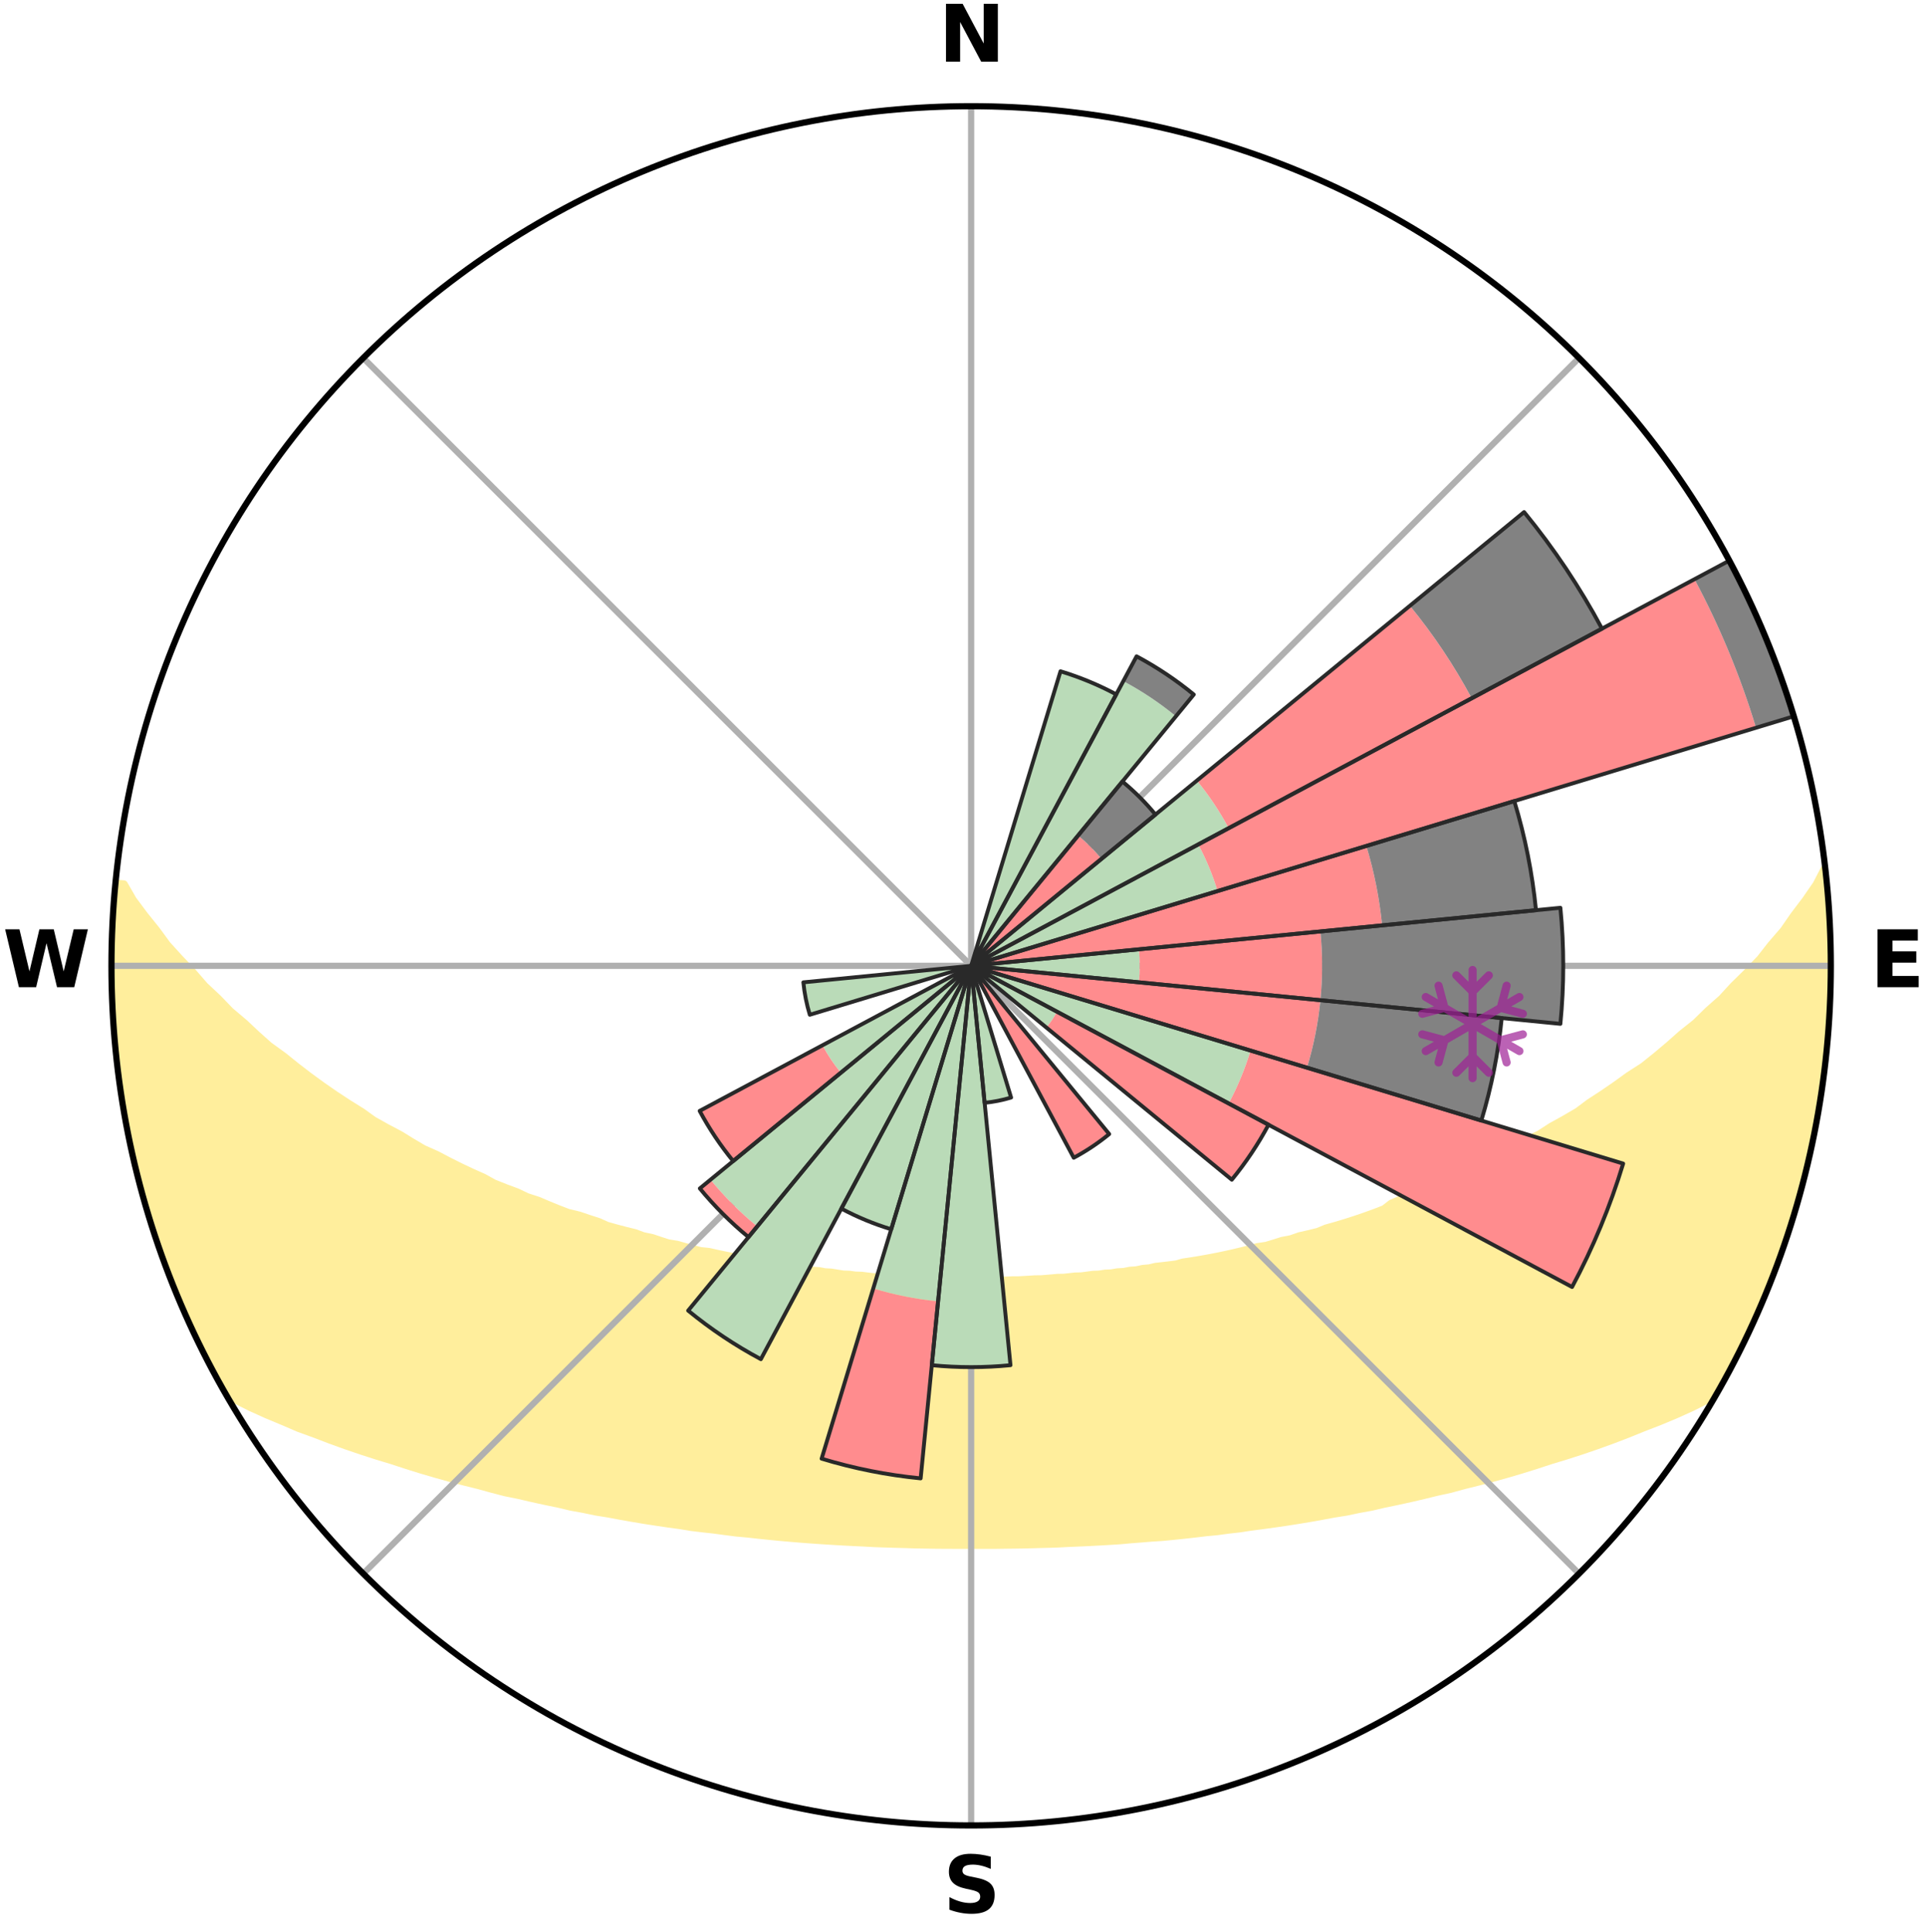 <?xml version="1.0" encoding="utf-8" standalone="no"?>
<!DOCTYPE svg PUBLIC "-//W3C//DTD SVG 1.1//EN"
  "http://www.w3.org/Graphics/SVG/1.1/DTD/svg11.dtd">
<svg xmlns:xlink="http://www.w3.org/1999/xlink" width="248.41pt" height="249.158pt" viewBox="0 0 248.41 249.158" xmlns="http://www.w3.org/2000/svg" version="1.1">
 <title>Ski Rose for 小出スキー場, Koide Ski Area</title>
 <defs>
  <style type="text/css">*{stroke-linejoin: round; stroke-linecap: butt}</style>
 </defs>
 <g id="figure_1">
  <g id="patch_1">
   <path d="M 0 249.158 
L 248.41 249.158 
L 248.41 0 
L 0 0 
z
" style="fill: #ffffff"/>
  </g>
  <g id="axes_1">
   <g id="patch_2">
    <path d="M 236.135 124.579 
C 236.135 110.018 233.267 95.599 227.695 82.147 
C 222.122 68.695 213.955 56.471 203.659 46.175 
C 193.363 35.879 181.139 27.711 167.687 22.139 
C 154.235 16.567 139.815 13.699 125.255 13.699 
C 110.694 13.699 96.275 16.567 82.823 22.139 
C 69.371 27.711 57.147 35.879 46.851 46.175 
C 36.555 56.471 28.387 68.695 22.815 82.147 
C 17.243 95.599 14.375 110.018 14.375 124.579 
C 14.375 139.14 17.243 153.559 22.815 167.011 
C 28.387 180.463 36.555 192.687 46.851 202.983 
C 57.147 213.279 69.371 221.447 82.823 227.019 
C 96.275 232.591 110.694 235.459 125.255 235.459 
C 139.815 235.459 154.235 232.591 167.687 227.019 
C 181.139 221.447 193.363 213.279 203.659 202.983 
C 213.955 192.687 222.122 180.463 227.695 167.011 
C 233.267 153.559 236.135 139.14 236.135 124.579 
M 125.255 124.579 
C 125.255 124.579 125.255 124.579 125.255 124.579 
C 125.255 124.579 125.255 124.579 125.255 124.579 
C 125.255 124.579 125.255 124.579 125.255 124.579 
C 125.255 124.579 125.255 124.579 125.255 124.579 
C 125.255 124.579 125.255 124.579 125.255 124.579 
C 125.255 124.579 125.255 124.579 125.255 124.579 
C 125.255 124.579 125.255 124.579 125.255 124.579 
C 125.255 124.579 125.255 124.579 125.255 124.579 
C 125.255 124.579 125.255 124.579 125.255 124.579 
C 125.255 124.579 125.255 124.579 125.255 124.579 
C 125.255 124.579 125.255 124.579 125.255 124.579 
C 125.255 124.579 125.255 124.579 125.255 124.579 
C 125.255 124.579 125.255 124.579 125.255 124.579 
C 125.255 124.579 125.255 124.579 125.255 124.579 
C 125.255 124.579 125.255 124.579 125.255 124.579 
C 125.255 124.579 125.255 124.579 125.255 124.579 
z
" style="fill: #ffffff"/>
   </g>
   <g id="PolyCollection_1">
    <defs>
     <path id="m4a03161dfa" d="M 235.347 -137.123 
L 235.347 -137.123 
L 234.29 -135.078 
L 232.89 -133.05 
L 231.392 -131.071 
L 230.065 -129.155 
L 228.449 -127.281 
L 227.031 -125.467 
L 225.333 -123.706 
L 223.601 -122.004 
L 222.081 -120.352 
L 220.291 -118.766 
L 218.718 -117.223 
L 216.88 -115.757 
L 215.263 -114.324 
L 213.627 -112.945 
L 211.973 -111.619 
L 210.065 -110.387 
L 208.384 -109.172 
L 206.69 -108.011 
L 204.987 -106.903 
L 203.507 -105.792 
L 201.788 -104.786 
L 200.065 -103.832 
L 198.564 -102.864 
L 196.835 -102.01 
L 195.327 -101.133 
L 193.816 -100.3 
L 192.305 -99.51 
L 190.582 -98.846 
L 189.285 -98.057 
L 187.779 -97.393 
L 186.278 -96.769 
L 184.783 -96.185 
L 183.492 -95.543 
L 182.01 -95.034 
L 180.726 -94.461 
L 179.447 -93.919 
L 178.525 -93.201 
L 177.255 -92.713 
L 175.992 -92.256 
L 174.736 -91.828 
L 173.489 -91.429 
L 172.251 -91.057 
L 171.024 -90.712 
L 169.962 -90.274 
L 168.753 -89.979 
L 167.557 -89.708 
L 166.516 -89.339 
L 165.342 -89.113 
L 164.316 -88.786 
L 163.297 -88.479 
L 162.16 -88.312 
L 161.159 -88.043 
L 160.166 -87.79 
L 159.181 -87.555 
L 158.205 -87.336 
L 157.238 -87.132 
L 156.279 -86.943 
L 155.331 -86.768 
L 154.392 -86.607 
L 153.463 -86.458 
L 152.544 -86.321 
L 151.714 -86.081 
L 150.812 -85.967 
L 149.92 -85.862 
L 149.039 -85.767 
L 148.231 -85.574 
L 147.367 -85.497 
L 146.568 -85.324 
L 145.722 -85.263 
L 144.934 -85.11 
L 144.104 -85.062 
L 143.326 -84.926 
L 142.513 -84.889 
L 141.745 -84.769 
L 140.947 -84.741 
L 140.189 -84.636 
L 139.434 -84.538 
L 138.658 -84.522 
L 137.912 -84.436 
L 137.169 -84.358 
L 136.412 -84.349 
L 135.677 -84.281 
L 134.945 -84.219 
L 134.215 -84.163 
L 133.478 -84.16 
L 132.755 -84.112 
L 132.034 -84.07 
L 131.315 -84.033 
L 130.593 -84.032 
L 129.878 -84.001 
L 129.165 -83.975 
L 128.452 -83.954 
L 127.741 -83.938 
L 127.029 -83.936 
L 126.319 -83.925 
L 125.61 -83.919 
L 124.9 -83.919 
L 124.19 -83.926 
L 123.48 -83.937 
L 122.77 -83.953 
L 122.058 -83.956 
L 121.345 -83.977 
L 120.632 -84.003 
L 119.917 -84.034 
L 119.201 -84.07 
L 118.476 -84.073 
L 117.755 -84.116 
L 117.032 -84.164 
L 116.307 -84.218 
L 115.566 -84.224 
L 114.834 -84.286 
L 114.1 -84.354 
L 113.362 -84.429 
L 112.6 -84.443 
L 111.854 -84.528 
L 111.105 -84.621 
L 110.323 -84.643 
L 109.565 -84.749 
L 108.768 -84.777 
L 108.001 -84.897 
L 107.23 -85.026 
L 106.41 -85.07 
L 105.629 -85.216 
L 104.793 -85.272 
L 104.002 -85.436 
L 103.149 -85.507 
L 102.285 -85.584 
L 101.477 -85.778 
L 100.597 -85.873 
L 99.779 -86.089 
L 98.881 -86.206 
L 97.973 -86.332 
L 97.055 -86.469 
L 96.127 -86.619 
L 95.283 -86.899 
L 94.339 -87.075 
L 93.385 -87.265 
L 92.423 -87.469 
L 91.451 -87.689 
L 90.356 -87.803 
L 89.363 -88.056 
L 88.363 -88.326 
L 87.355 -88.614 
L 86.208 -88.799 
L 85.182 -89.126 
L 84.151 -89.473 
L 82.969 -89.721 
L 81.923 -90.111 
L 80.72 -90.406 
L 79.504 -90.725 
L 78.278 -91.071 
L 77.207 -91.556 
L 75.964 -91.954 
L 74.714 -92.381 
L 73.278 -92.727 
L 72.008 -93.215 
L 70.734 -93.732 
L 69.454 -94.281 
L 67.978 -94.763 
L 66.688 -95.379 
L 65.198 -95.933 
L 63.7 -96.527 
L 62.402 -97.25 
L 60.897 -97.921 
L 59.388 -98.634 
L 57.878 -99.388 
L 56.368 -100.185 
L 54.639 -100.951 
L 53.13 -101.838 
L 51.624 -102.769 
L 49.898 -103.681 
L 48.174 -104.645 
L 46.685 -105.716 
L 44.974 -106.781 
L 43.271 -107.899 
L 41.578 -109.071 
L 39.897 -110.295 
L 38.23 -111.573 
L 36.578 -112.905 
L 34.703 -114.262 
L 33.088 -115.704 
L 31.494 -117.2 
L 29.681 -118.734 
L 28.136 -120.339 
L 26.377 -121.99 
L 24.891 -123.703 
L 23.197 -125.47 
L 21.542 -127.295 
L 20.171 -129.167 
L 18.616 -131.101 
L 17.136 -133.088 
L 15.979 -135.101 
L 14.938 -135.201 
L 14.938 -135.201 
L 14.813 -133.271 
L 14.722 -131.34 
L 14.664 -129.408 
L 14.433 -127.481 
L 14.44 -125.546 
L 14.479 -123.612 
L 14.55 -121.68 
L 14.652 -119.75 
L 14.595 -117.811 
L 14.744 -115.882 
L 14.937 -113.957 
L 15.16 -112.035 
L 15.413 -110.118 
L 15.694 -108.205 
L 16.004 -106.297 
L 16.343 -104.393 
L 16.707 -102.495 
L 17.1 -100.602 
L 17.522 -98.715 
L 17.964 -96.832 
L 18.443 -94.957 
L 18.951 -93.09 
L 19.676 -91.29 
L 20.225 -89.437 
L 20.82 -87.597 
L 21.427 -85.759 
L 22.102 -83.946 
L 22.911 -82.187 
L 23.617 -80.386 
L 24.362 -78.6 
L 25.307 -76.907 
L 26.14 -75.162 
L 26.906 -73.382 
L 27.812 -71.672 
L 28.752 -69.98 
L 30.292 -68.641 
L 32.323 -67.63 
L 34.393 -66.694 
L 36.486 -65.824 
L 38.502 -64.955 
L 40.597 -64.193 
L 42.608 -63.423 
L 44.611 -62.699 
L 46.606 -62.019 
L 48.588 -61.38 
L 50.558 -60.782 
L 52.446 -60.163 
L 54.319 -59.578 
L 56.182 -59.032 
L 58.029 -58.516 
L 59.864 -58.037 
L 61.681 -57.586 
L 63.427 -57.106 
L 65.161 -56.655 
L 66.935 -56.295 
L 68.639 -55.899 
L 70.33 -55.529 
L 72.006 -55.183 
L 73.621 -54.8 
L 75.269 -54.501 
L 76.862 -54.168 
L 78.48 -53.911 
L 80.045 -53.615 
L 81.601 -53.342 
L 83.141 -53.084 
L 84.671 -52.848 
L 86.186 -52.624 
L 87.691 -52.42 
L 89.158 -52.179 
L 90.637 -52.001 
L 92.106 -51.84 
L 93.542 -51.644 
L 94.969 -51.462 
L 96.403 -51.333 
L 97.811 -51.176 
L 99.21 -51.031 
L 100.601 -50.897 
L 101.984 -50.774 
L 103.359 -50.661 
L 104.727 -50.558 
L 106.087 -50.464 
L 107.441 -50.379 
L 108.788 -50.301 
L 110.129 -50.232 
L 111.464 -50.17 
L 112.791 -50.096 
L 114.116 -50.049 
L 115.437 -50.008 
L 116.755 -49.974 
L 118.067 -49.93 
L 119.378 -49.908 
L 120.686 -49.886 
L 121.993 -49.876 
L 123.299 -49.872 
L 124.603 -49.869 
L 125.907 -49.87 
L 127.211 -49.869 
L 128.517 -49.873 
L 129.823 -49.892 
L 131.132 -49.908 
L 132.443 -49.93 
L 133.756 -49.969 
L 135.073 -50.003 
L 136.394 -50.043 
L 137.716 -50.113 
L 139.046 -50.168 
L 140.381 -50.229 
L 141.722 -50.298 
L 143.07 -50.375 
L 144.423 -50.46 
L 145.775 -50.584 
L 147.142 -50.689 
L 148.516 -50.803 
L 149.91 -50.892 
L 151.302 -51.025 
L 152.701 -51.17 
L 154.109 -51.327 
L 155.526 -51.497 
L 156.972 -51.634 
L 158.409 -51.83 
L 159.876 -51.994 
L 161.332 -52.219 
L 162.824 -52.409 
L 164.328 -52.616 
L 165.845 -52.836 
L 167.374 -53.075 
L 168.916 -53.33 
L 170.47 -53.606 
L 172.037 -53.898 
L 173.656 -54.155 
L 175.248 -54.492 
L 176.895 -54.791 
L 178.514 -55.171 
L 180.19 -55.516 
L 181.881 -55.886 
L 183.586 -56.282 
L 185.305 -56.705 
L 187.092 -57.096 
L 188.838 -57.576 
L 190.658 -58.024 
L 192.491 -58.506 
L 194.341 -59.019 
L 196.202 -59.568 
L 198.078 -60.151 
L 199.964 -60.772 
L 201.934 -61.37 
L 203.917 -62.008 
L 205.911 -62.689 
L 207.915 -63.413 
L 209.927 -64.183 
L 211.942 -65.001 
L 214.04 -65.813 
L 216.131 -66.685 
L 218.203 -67.62 
L 220.232 -68.633 
L 221.759 -69.98 
L 222.687 -71.678 
L 223.606 -73.381 
L 224.475 -75.11 
L 225.326 -76.847 
L 226.095 -78.624 
L 226.925 -80.372 
L 227.677 -82.154 
L 228.386 -83.955 
L 229.108 -85.75 
L 229.661 -87.607 
L 230.291 -89.434 
L 230.878 -91.276 
L 231.561 -93.09 
L 232.067 -94.957 
L 232.502 -96.843 
L 233.037 -98.703 
L 233.423 -100.599 
L 233.856 -102.484 
L 234.231 -104.382 
L 234.497 -106.298 
L 234.852 -108.2 
L 235.166 -110.109 
L 235.352 -112.035 
L 235.58 -113.956 
L 235.768 -115.882 
L 235.917 -117.811 
L 236.028 -119.743 
L 235.997 -121.679 
L 236.036 -123.612 
L 236.039 -125.546 
L 236.006 -127.479 
L 235.94 -129.412 
L 235.84 -131.343 
L 235.707 -133.272 
L 235.543 -135.199 
L 235.347 -137.123 
z
" style="stroke: #ffee9c"/>
    </defs>
    <g clip-path="url(#p0cea701076)">
     <use xlink:href="#m4a03161dfa" x="0" y="249.158" style="fill: #ffee9c; stroke: #ffee9c"/>
    </g>
   </g>
   <g id="matplotlib.axis_1">
    <g id="xtick_1">
     <g id="line2d_1">
      <path d="M 125.255 124.579 
L 125.255 13.699 
" clip-path="url(#p0cea701076)" style="fill: none; stroke: #b0b0b0; stroke-width: 0.8; stroke-linecap: square"/>
     </g>
     <g id="text_1">
      <!-- N -->
      <g transform="translate(121.07 7.958) scale(0.1 -0.1)">
       <defs>
        <path id="DejaVuSans-Bold-4e" d="M 588 4666 
L 1931 4666 
L 3628 1466 
L 3628 4666 
L 4769 4666 
L 4769 0 
L 3425 0 
L 1728 3200 
L 1728 0 
L 588 0 
L 588 4666 
z
" transform="scale(0.016)"/>
       </defs>
       <use xlink:href="#DejaVuSans-Bold-4e"/>
      </g>
     </g>
    </g>
    <g id="xtick_2">
     <g id="line2d_2">
      <path d="M 125.255 124.579 
L 203.659 46.175 
" clip-path="url(#p0cea701076)" style="fill: none; stroke: #b0b0b0; stroke-width: 0.8; stroke-linecap: square"/>
     </g>
    </g>
    <g id="xtick_3">
     <g id="line2d_3">
      <path d="M 125.255 124.579 
L 236.135 124.579 
" clip-path="url(#p0cea701076)" style="fill: none; stroke: #b0b0b0; stroke-width: 0.8; stroke-linecap: square"/>
     </g>
     <g id="text_2">
      <!-- E -->
      <g transform="translate(241.219 127.338) scale(0.1 -0.1)">
       <defs>
        <path id="DejaVuSans-Bold-45" d="M 588 4666 
L 3834 4666 
L 3834 3756 
L 1791 3756 
L 1791 2888 
L 3713 2888 
L 3713 1978 
L 1791 1978 
L 1791 909 
L 3903 909 
L 3903 0 
L 588 0 
L 588 4666 
z
" transform="scale(0.016)"/>
       </defs>
       <use xlink:href="#DejaVuSans-Bold-45"/>
      </g>
     </g>
    </g>
    <g id="xtick_4">
     <g id="line2d_4">
      <path d="M 125.255 124.579 
L 203.659 202.983 
" clip-path="url(#p0cea701076)" style="fill: none; stroke: #b0b0b0; stroke-width: 0.8; stroke-linecap: square"/>
     </g>
    </g>
    <g id="xtick_5">
     <g id="line2d_5">
      <path d="M 125.255 124.579 
L 125.255 235.459 
" clip-path="url(#p0cea701076)" style="fill: none; stroke: #b0b0b0; stroke-width: 0.8; stroke-linecap: square"/>
     </g>
     <g id="text_3">
      <!-- S -->
      <g transform="translate(121.654 246.718) scale(0.1 -0.1)">
       <defs>
        <path id="DejaVuSans-Bold-53" d="M 3834 4519 
L 3834 3531 
Q 3450 3703 3084 3790 
Q 2719 3878 2394 3878 
Q 1963 3878 1756 3759 
Q 1550 3641 1550 3391 
Q 1550 3203 1689 3098 
Q 1828 2994 2194 2919 
L 2706 2816 
Q 3484 2659 3812 2340 
Q 4141 2022 4141 1434 
Q 4141 663 3683 286 
Q 3225 -91 2284 -91 
Q 1841 -91 1394 -6 
Q 947 78 500 244 
L 500 1259 
Q 947 1022 1364 901 
Q 1781 781 2169 781 
Q 2563 781 2772 912 
Q 2981 1044 2981 1288 
Q 2981 1506 2839 1625 
Q 2697 1744 2272 1838 
L 1806 1941 
Q 1106 2091 782 2419 
Q 459 2747 459 3303 
Q 459 4000 909 4375 
Q 1359 4750 2203 4750 
Q 2588 4750 2994 4692 
Q 3400 4634 3834 4519 
z
" transform="scale(0.016)"/>
       </defs>
       <use xlink:href="#DejaVuSans-Bold-53"/>
      </g>
     </g>
    </g>
    <g id="xtick_6">
     <g id="line2d_6">
      <path d="M 125.255 124.579 
L 46.851 202.983 
" clip-path="url(#p0cea701076)" style="fill: none; stroke: #b0b0b0; stroke-width: 0.8; stroke-linecap: square"/>
     </g>
    </g>
    <g id="xtick_7">
     <g id="line2d_7">
      <path d="M 125.255 124.579 
L 14.375 124.579 
" clip-path="url(#p0cea701076)" style="fill: none; stroke: #b0b0b0; stroke-width: 0.8; stroke-linecap: square"/>
     </g>
     <g id="text_4">
      <!-- W -->
      <g transform="translate(0.36 127.338) scale(0.1 -0.1)">
       <defs>
        <path id="DejaVuSans-Bold-57" d="M 191 4666 
L 1344 4666 
L 2150 1275 
L 2950 4666 
L 4109 4666 
L 4909 1275 
L 5716 4666 
L 6859 4666 
L 5759 0 
L 4372 0 
L 3525 3547 
L 2688 0 
L 1300 0 
L 191 4666 
z
" transform="scale(0.016)"/>
       </defs>
       <use xlink:href="#DejaVuSans-Bold-57"/>
      </g>
     </g>
    </g>
    <g id="xtick_8">
     <g id="line2d_8">
      <path d="M 125.255 124.579 
L 46.851 46.175 
" clip-path="url(#p0cea701076)" style="fill: none; stroke: #b0b0b0; stroke-width: 0.8; stroke-linecap: square"/>
     </g>
    </g>
   </g>
   <g id="matplotlib.axis_2"/>
   <g id="patch_3">
    <path d="M 125.255 124.579 
C 125.255 124.579 125.255 124.579 125.255 124.579 
C 125.255 124.579 125.255 124.579 125.255 124.579 
L 125.255 124.579 
C 125.255 124.579 125.255 124.579 125.255 124.579 
C 125.255 124.579 125.255 124.579 125.255 124.579 
z
" clip-path="url(#p0cea701076)" style="fill: #d9d9d9"/>
   </g>
   <g id="patch_4">
    <path d="M 125.255 124.579 
C 125.255 124.579 125.255 124.579 125.255 124.579 
C 125.255 124.579 125.255 124.579 125.255 124.579 
L 125.255 124.579 
C 125.255 124.579 125.255 124.579 125.255 124.579 
C 125.255 124.579 125.255 124.579 125.255 124.579 
z
" clip-path="url(#p0cea701076)" style="fill: #d9d9d9"/>
   </g>
   <g id="patch_5">
    <path d="M 125.255 124.579 
C 125.255 124.579 125.255 124.579 125.255 124.579 
C 125.255 124.579 125.255 124.579 125.255 124.579 
L 125.255 124.579 
C 125.255 124.579 125.255 124.579 125.255 124.579 
C 125.255 124.579 125.255 124.579 125.255 124.579 
z
" clip-path="url(#p0cea701076)" style="fill: #d9d9d9"/>
   </g>
   <g id="patch_6">
    <path d="M 125.255 124.579 
C 125.255 124.579 125.255 124.579 125.255 124.579 
C 125.255 124.579 125.255 124.579 125.255 124.579 
L 125.255 124.579 
C 125.255 124.579 125.255 124.579 125.255 124.579 
C 125.255 124.579 125.255 124.579 125.255 124.579 
z
" clip-path="url(#p0cea701076)" style="fill: #d9d9d9"/>
   </g>
   <g id="patch_7">
    <path d="M 125.255 124.579 
C 125.255 124.579 125.255 124.579 125.255 124.579 
C 125.255 124.579 125.255 124.579 125.255 124.579 
L 125.255 124.579 
C 125.255 124.579 125.255 124.579 125.255 124.579 
C 125.255 124.579 125.255 124.579 125.255 124.579 
z
" clip-path="url(#p0cea701076)" style="fill: #d9d9d9"/>
   </g>
   <g id="patch_8">
    <path d="M 125.255 124.579 
C 125.255 124.579 125.255 124.579 125.255 124.579 
C 125.255 124.579 125.255 124.579 125.255 124.579 
L 125.255 124.579 
C 125.255 124.579 125.255 124.579 125.255 124.579 
C 125.255 124.579 125.255 124.579 125.255 124.579 
z
" clip-path="url(#p0cea701076)" style="fill: #d9d9d9"/>
   </g>
   <g id="patch_9">
    <path d="M 125.255 124.579 
C 125.255 124.579 125.255 124.579 125.255 124.579 
C 125.255 124.579 125.255 124.579 125.255 124.579 
L 125.255 124.579 
C 125.255 124.579 125.255 124.579 125.255 124.579 
C 125.255 124.579 125.255 124.579 125.255 124.579 
z
" clip-path="url(#p0cea701076)" style="fill: #d9d9d9"/>
   </g>
   <g id="patch_10">
    <path d="M 125.255 124.579 
C 125.255 124.579 125.255 124.579 125.255 124.579 
C 125.255 124.579 125.255 124.579 125.255 124.579 
L 125.255 124.579 
C 125.255 124.579 125.255 124.579 125.255 124.579 
C 125.255 124.579 125.255 124.579 125.255 124.579 
z
" clip-path="url(#p0cea701076)" style="fill: #d9d9d9"/>
   </g>
   <g id="patch_11">
    <path d="M 125.255 124.579 
C 125.255 124.579 125.255 124.579 125.255 124.579 
C 125.255 124.579 125.255 124.579 125.255 124.579 
L 125.255 124.579 
C 125.255 124.579 125.255 124.579 125.255 124.579 
C 125.255 124.579 125.255 124.579 125.255 124.579 
z
" clip-path="url(#p0cea701076)" style="fill: #d9d9d9"/>
   </g>
   <g id="patch_12">
    <path d="M 125.255 124.579 
C 125.255 124.579 125.255 124.579 125.255 124.579 
C 125.255 124.579 125.255 124.579 125.255 124.579 
L 125.255 124.579 
C 125.255 124.579 125.255 124.579 125.255 124.579 
C 125.255 124.579 125.255 124.579 125.255 124.579 
z
" clip-path="url(#p0cea701076)" style="fill: #d9d9d9"/>
   </g>
   <g id="patch_13">
    <path d="M 125.255 124.579 
C 125.255 124.579 125.255 124.579 125.255 124.579 
C 125.255 124.579 125.255 124.579 125.255 124.579 
L 125.255 124.579 
C 125.255 124.579 125.255 124.579 125.255 124.579 
C 125.255 124.579 125.255 124.579 125.255 124.579 
z
" clip-path="url(#p0cea701076)" style="fill: #d9d9d9"/>
   </g>
   <g id="patch_14">
    <path d="M 125.255 124.579 
C 125.255 124.579 125.255 124.579 125.255 124.579 
C 125.255 124.579 125.255 124.579 125.255 124.579 
L 125.255 124.579 
C 125.255 124.579 125.255 124.579 125.255 124.579 
C 125.255 124.579 125.255 124.579 125.255 124.579 
z
" clip-path="url(#p0cea701076)" style="fill: #d9d9d9"/>
   </g>
   <g id="patch_15">
    <path d="M 125.255 124.579 
C 125.255 124.579 125.255 124.579 125.255 124.579 
C 125.255 124.579 125.255 124.579 125.255 124.579 
L 125.255 124.579 
C 125.255 124.579 125.255 124.579 125.255 124.579 
C 125.255 124.579 125.255 124.579 125.255 124.579 
z
" clip-path="url(#p0cea701076)" style="fill: #d9d9d9"/>
   </g>
   <g id="patch_16">
    <path d="M 125.255 124.579 
C 125.255 124.579 125.255 124.579 125.255 124.579 
C 125.255 124.579 125.255 124.579 125.255 124.579 
L 125.255 124.579 
C 125.255 124.579 125.255 124.579 125.255 124.579 
C 125.255 124.579 125.255 124.579 125.255 124.579 
z
" clip-path="url(#p0cea701076)" style="fill: #d9d9d9"/>
   </g>
   <g id="patch_17">
    <path d="M 125.255 124.579 
C 125.255 124.579 125.255 124.579 125.255 124.579 
C 125.255 124.579 125.255 124.579 125.255 124.579 
L 125.255 124.579 
C 125.255 124.579 125.255 124.579 125.255 124.579 
C 125.255 124.579 125.255 124.579 125.255 124.579 
z
" clip-path="url(#p0cea701076)" style="fill: #d9d9d9"/>
   </g>
   <g id="patch_18">
    <path d="M 125.255 124.579 
C 125.255 124.579 125.255 124.579 125.255 124.579 
C 125.255 124.579 125.255 124.579 125.255 124.579 
L 125.255 124.579 
C 125.255 124.579 125.255 124.579 125.255 124.579 
C 125.255 124.579 125.255 124.579 125.255 124.579 
z
" clip-path="url(#p0cea701076)" style="fill: #d9d9d9"/>
   </g>
   <g id="patch_19">
    <path d="M 125.255 124.579 
C 125.255 124.579 125.255 124.579 125.255 124.579 
C 125.255 124.579 125.255 124.579 125.255 124.579 
L 125.255 124.579 
C 125.255 124.579 125.255 124.579 125.255 124.579 
C 125.255 124.579 125.255 124.579 125.255 124.579 
z
" clip-path="url(#p0cea701076)" style="fill: #d9d9d9"/>
   </g>
   <g id="patch_20">
    <path d="M 125.255 124.579 
C 125.255 124.579 125.255 124.579 125.255 124.579 
C 125.255 124.579 125.255 124.579 125.255 124.579 
L 125.255 124.579 
C 125.255 124.579 125.255 124.579 125.255 124.579 
C 125.255 124.579 125.255 124.579 125.255 124.579 
z
" clip-path="url(#p0cea701076)" style="fill: #d9d9d9"/>
   </g>
   <g id="patch_21">
    <path d="M 125.255 124.579 
C 125.255 124.579 125.255 124.579 125.255 124.579 
C 125.255 124.579 125.255 124.579 125.255 124.579 
L 125.255 124.579 
C 125.255 124.579 125.255 124.579 125.255 124.579 
C 125.255 124.579 125.255 124.579 125.255 124.579 
z
" clip-path="url(#p0cea701076)" style="fill: #d9d9d9"/>
   </g>
   <g id="patch_22">
    <path d="M 125.255 124.579 
C 125.255 124.579 125.255 124.579 125.255 124.579 
C 125.255 124.579 125.255 124.579 125.255 124.579 
L 125.255 124.579 
C 125.255 124.579 125.255 124.579 125.255 124.579 
C 125.255 124.579 125.255 124.579 125.255 124.579 
z
" clip-path="url(#p0cea701076)" style="fill: #d9d9d9"/>
   </g>
   <g id="patch_23">
    <path d="M 125.255 124.579 
C 125.255 124.579 125.255 124.579 125.255 124.579 
C 125.255 124.579 125.255 124.579 125.255 124.579 
L 125.255 124.579 
C 125.255 124.579 125.255 124.579 125.255 124.579 
C 125.255 124.579 125.255 124.579 125.255 124.579 
z
" clip-path="url(#p0cea701076)" style="fill: #d9d9d9"/>
   </g>
   <g id="patch_24">
    <path d="M 125.255 124.579 
C 125.255 124.579 125.255 124.579 125.255 124.579 
C 125.255 124.579 125.255 124.579 125.255 124.579 
L 125.255 124.579 
C 125.255 124.579 125.255 124.579 125.255 124.579 
C 125.255 124.579 125.255 124.579 125.255 124.579 
z
" clip-path="url(#p0cea701076)" style="fill: #d9d9d9"/>
   </g>
   <g id="patch_25">
    <path d="M 125.255 124.579 
C 125.255 124.579 125.255 124.579 125.255 124.579 
C 125.255 124.579 125.255 124.579 125.255 124.579 
L 125.255 124.579 
C 125.255 124.579 125.255 124.579 125.255 124.579 
C 125.255 124.579 125.255 124.579 125.255 124.579 
z
" clip-path="url(#p0cea701076)" style="fill: #d9d9d9"/>
   </g>
   <g id="patch_26">
    <path d="M 125.255 124.579 
C 125.255 124.579 125.255 124.579 125.255 124.579 
C 125.255 124.579 125.255 124.579 125.255 124.579 
L 125.255 124.579 
C 125.255 124.579 125.255 124.579 125.255 124.579 
C 125.255 124.579 125.255 124.579 125.255 124.579 
z
" clip-path="url(#p0cea701076)" style="fill: #d9d9d9"/>
   </g>
   <g id="patch_27">
    <path d="M 125.255 124.579 
C 125.255 124.579 125.255 124.579 125.255 124.579 
C 125.255 124.579 125.255 124.579 125.255 124.579 
L 125.255 124.579 
C 125.255 124.579 125.255 124.579 125.255 124.579 
C 125.255 124.579 125.255 124.579 125.255 124.579 
z
" clip-path="url(#p0cea701076)" style="fill: #d9d9d9"/>
   </g>
   <g id="patch_28">
    <path d="M 125.255 124.579 
C 125.255 124.579 125.255 124.579 125.255 124.579 
C 125.255 124.579 125.255 124.579 125.255 124.579 
L 125.255 124.579 
C 125.255 124.579 125.255 124.579 125.255 124.579 
C 125.255 124.579 125.255 124.579 125.255 124.579 
z
" clip-path="url(#p0cea701076)" style="fill: #d9d9d9"/>
   </g>
   <g id="patch_29">
    <path d="M 125.255 124.579 
C 125.255 124.579 125.255 124.579 125.255 124.579 
C 125.255 124.579 125.255 124.579 125.255 124.579 
L 125.255 124.579 
C 125.255 124.579 125.255 124.579 125.255 124.579 
C 125.255 124.579 125.255 124.579 125.255 124.579 
z
" clip-path="url(#p0cea701076)" style="fill: #d9d9d9"/>
   </g>
   <g id="patch_30">
    <path d="M 125.255 124.579 
C 125.255 124.579 125.255 124.579 125.255 124.579 
C 125.255 124.579 125.255 124.579 125.255 124.579 
L 125.255 124.579 
C 125.255 124.579 125.255 124.579 125.255 124.579 
C 125.255 124.579 125.255 124.579 125.255 124.579 
z
" clip-path="url(#p0cea701076)" style="fill: #d9d9d9"/>
   </g>
   <g id="patch_31">
    <path d="M 125.255 124.579 
C 125.255 124.579 125.255 124.579 125.255 124.579 
C 125.255 124.579 125.255 124.579 125.255 124.579 
L 125.255 124.579 
C 125.255 124.579 125.255 124.579 125.255 124.579 
C 125.255 124.579 125.255 124.579 125.255 124.579 
z
" clip-path="url(#p0cea701076)" style="fill: #d9d9d9"/>
   </g>
   <g id="patch_32">
    <path d="M 125.255 124.579 
C 125.255 124.579 125.255 124.579 125.255 124.579 
C 125.255 124.579 125.255 124.579 125.255 124.579 
L 125.255 124.579 
C 125.255 124.579 125.255 124.579 125.255 124.579 
C 125.255 124.579 125.255 124.579 125.255 124.579 
z
" clip-path="url(#p0cea701076)" style="fill: #d9d9d9"/>
   </g>
   <g id="patch_33">
    <path d="M 125.255 124.579 
C 125.255 124.579 125.255 124.579 125.255 124.579 
C 125.255 124.579 125.255 124.579 125.255 124.579 
L 125.255 124.579 
C 125.255 124.579 125.255 124.579 125.255 124.579 
C 125.255 124.579 125.255 124.579 125.255 124.579 
z
" clip-path="url(#p0cea701076)" style="fill: #d9d9d9"/>
   </g>
   <g id="patch_34">
    <path d="M 125.255 124.579 
C 125.255 124.579 125.255 124.579 125.255 124.579 
C 125.255 124.579 125.255 124.579 125.255 124.579 
L 125.255 124.579 
C 125.255 124.579 125.255 124.579 125.255 124.579 
C 125.255 124.579 125.255 124.579 125.255 124.579 
z
" clip-path="url(#p0cea701076)" style="fill: #d9d9d9"/>
   </g>
   <g id="patch_35">
    <path d="M 125.255 124.579 
C 125.255 124.579 125.255 124.579 125.255 124.579 
C 125.255 124.579 125.255 124.579 125.255 124.579 
L 125.255 124.579 
C 125.255 124.579 125.255 124.579 125.255 124.579 
C 125.255 124.579 125.255 124.579 125.255 124.579 
z
" clip-path="url(#p0cea701076)" style="fill: #badbb8"/>
   </g>
   <g id="patch_36">
    <path d="M 125.255 124.579 
C 125.255 124.579 125.255 124.579 125.255 124.579 
C 125.255 124.579 125.255 124.579 125.255 124.579 
L 125.255 124.579 
C 125.255 124.579 125.255 124.579 125.255 124.579 
C 125.255 124.579 125.255 124.579 125.255 124.579 
z
" clip-path="url(#p0cea701076)" style="fill: #badbb8"/>
   </g>
   <g id="patch_37">
    <path d="M 125.255 124.579 
C 125.255 124.579 125.255 124.579 125.255 124.579 
C 125.255 124.579 125.255 124.579 125.255 124.579 
L 143.97 89.566 
C 142.824 88.953 141.648 88.397 140.448 87.9 
C 139.247 87.402 138.023 86.964 136.78 86.587 
z
" clip-path="url(#p0cea701076)" style="fill: #badbb8"/>
   </g>
   <g id="patch_38">
    <path d="M 125.255 124.579 
C 125.255 124.579 125.255 124.579 125.255 124.579 
C 125.255 124.579 125.255 124.579 125.255 124.579 
L 151.67 92.392 
C 150.617 91.527 149.522 90.715 148.388 89.957 
C 147.255 89.2 146.085 88.499 144.883 87.857 
z
" clip-path="url(#p0cea701076)" style="fill: #badbb8"/>
   </g>
   <g id="patch_39">
    <path d="M 125.255 124.579 
C 125.255 124.579 125.255 124.579 125.255 124.579 
C 125.255 124.579 125.255 124.579 125.255 124.579 
L 125.255 124.579 
C 125.255 124.579 125.255 124.579 125.255 124.579 
C 125.255 124.579 125.255 124.579 125.255 124.579 
z
" clip-path="url(#p0cea701076)" style="fill: #badbb8"/>
   </g>
   <g id="patch_40">
    <path d="M 125.255 124.579 
C 125.255 124.579 125.255 124.579 125.255 124.579 
C 125.255 124.579 125.255 124.579 125.255 124.579 
L 158.472 106.824 
C 157.89 105.737 157.256 104.679 156.571 103.654 
C 155.886 102.629 155.152 101.638 154.37 100.685 
z
" clip-path="url(#p0cea701076)" style="fill: #badbb8"/>
   </g>
   <g id="patch_41">
    <path d="M 125.255 124.579 
C 125.255 124.579 125.255 124.579 125.255 124.579 
C 125.255 124.579 125.255 124.579 125.255 124.579 
L 157.041 114.937 
C 156.726 113.896 156.359 112.872 155.943 111.868 
C 155.527 110.863 155.062 109.88 154.549 108.921 
z
" clip-path="url(#p0cea701076)" style="fill: #badbb8"/>
   </g>
   <g id="patch_42">
    <path d="M 125.255 124.579 
C 125.255 124.579 125.255 124.579 125.255 124.579 
C 125.255 124.579 125.255 124.579 125.255 124.579 
L 125.255 124.579 
C 125.255 124.579 125.255 124.579 125.255 124.579 
C 125.255 124.579 125.255 124.579 125.255 124.579 
z
" clip-path="url(#p0cea701076)" style="fill: #badbb8"/>
   </g>
   <g id="patch_43">
    <path d="M 125.255 124.579 
C 125.255 124.579 125.255 124.579 125.255 124.579 
C 125.255 124.579 125.255 124.579 125.255 124.579 
L 146.895 126.71 
C 146.965 126.002 147 125.291 147 124.579 
C 147 123.867 146.965 123.156 146.895 122.448 
z
" clip-path="url(#p0cea701076)" style="fill: #badbb8"/>
   </g>
   <g id="patch_44">
    <path d="M 125.255 124.579 
C 125.255 124.579 125.255 124.579 125.255 124.579 
C 125.255 124.579 125.255 124.579 125.255 124.579 
L 125.255 124.579 
C 125.255 124.579 125.255 124.579 125.255 124.579 
C 125.255 124.579 125.255 124.579 125.255 124.579 
z
" clip-path="url(#p0cea701076)" style="fill: #badbb8"/>
   </g>
   <g id="patch_45">
    <path d="M 125.255 124.579 
C 125.255 124.579 125.255 124.579 125.255 124.579 
C 125.255 124.579 125.255 124.579 125.255 124.579 
L 158.472 142.334 
C 159.053 141.247 159.58 140.131 160.052 138.992 
C 160.524 137.854 160.939 136.692 161.297 135.512 
z
" clip-path="url(#p0cea701076)" style="fill: #badbb8"/>
   </g>
   <g id="patch_46">
    <path d="M 125.255 124.579 
C 125.255 124.579 125.255 124.579 125.255 124.579 
C 125.255 124.579 125.255 124.579 125.255 124.579 
L 134.96 132.544 
C 135.22 132.226 135.465 131.896 135.694 131.554 
C 135.922 131.212 136.133 130.86 136.327 130.497 
z
" clip-path="url(#p0cea701076)" style="fill: #badbb8"/>
   </g>
   <g id="patch_47">
    <path d="M 125.255 124.579 
C 125.255 124.579 125.255 124.579 125.255 124.579 
C 125.255 124.579 125.255 124.579 125.255 124.579 
L 125.255 124.579 
C 125.255 124.579 125.255 124.579 125.255 124.579 
C 125.255 124.579 125.255 124.579 125.255 124.579 
z
" clip-path="url(#p0cea701076)" style="fill: #badbb8"/>
   </g>
   <g id="patch_48">
    <path d="M 125.255 124.579 
C 125.255 124.579 125.255 124.579 125.255 124.579 
C 125.255 124.579 125.255 124.579 125.255 124.579 
L 125.255 124.579 
C 125.255 124.579 125.255 124.579 125.255 124.579 
C 125.255 124.579 125.255 124.579 125.255 124.579 
z
" clip-path="url(#p0cea701076)" style="fill: #badbb8"/>
   </g>
   <g id="patch_49">
    <path d="M 125.255 124.579 
C 125.255 124.579 125.255 124.579 125.255 124.579 
C 125.255 124.579 125.255 124.579 125.255 124.579 
L 125.255 124.579 
C 125.255 124.579 125.255 124.579 125.255 124.579 
C 125.255 124.579 125.255 124.579 125.255 124.579 
z
" clip-path="url(#p0cea701076)" style="fill: #badbb8"/>
   </g>
   <g id="patch_50">
    <path d="M 125.255 124.579 
C 125.255 124.579 125.255 124.579 125.255 124.579 
C 125.255 124.579 125.255 124.579 125.255 124.579 
L 126.995 142.249 
C 127.573 142.192 128.149 142.106 128.719 141.993 
C 129.289 141.88 129.853 141.738 130.409 141.57 
z
" clip-path="url(#p0cea701076)" style="fill: #badbb8"/>
   </g>
   <g id="patch_51">
    <path d="M 125.255 124.579 
C 125.255 124.579 125.255 124.579 125.255 124.579 
C 125.255 124.579 125.255 124.579 125.255 124.579 
L 120.181 176.094 
C 121.867 176.26 123.561 176.343 125.255 176.343 
C 126.949 176.343 128.642 176.26 130.329 176.094 
z
" clip-path="url(#p0cea701076)" style="fill: #badbb8"/>
   </g>
   <g id="patch_52">
    <path d="M 125.255 124.579 
C 125.255 124.579 125.255 124.579 125.255 124.579 
C 125.255 124.579 125.255 124.579 125.255 124.579 
L 112.63 166.197 
C 113.992 166.61 115.374 166.956 116.77 167.234 
C 118.166 167.512 119.575 167.721 120.992 167.86 
z
" clip-path="url(#p0cea701076)" style="fill: #badbb8"/>
   </g>
   <g id="patch_53">
    <path d="M 125.255 124.579 
C 125.255 124.579 125.255 124.579 125.255 124.579 
C 125.255 124.579 125.255 124.579 125.255 124.579 
L 108.516 155.896 
C 109.541 156.444 110.592 156.941 111.666 157.386 
C 112.74 157.831 113.835 158.223 114.947 158.56 
z
" clip-path="url(#p0cea701076)" style="fill: #badbb8"/>
   </g>
   <g id="patch_54">
    <path d="M 125.255 124.579 
C 125.255 124.579 125.255 124.579 125.255 124.579 
C 125.255 124.579 125.255 124.579 125.255 124.579 
L 88.756 169.053 
C 90.212 170.247 91.726 171.37 93.291 172.416 
C 94.857 173.462 96.473 174.431 98.134 175.318 
z
" clip-path="url(#p0cea701076)" style="fill: #badbb8"/>
   </g>
   <g id="patch_55">
    <path d="M 125.255 124.579 
C 125.255 124.579 125.255 124.579 125.255 124.579 
C 125.255 124.579 125.255 124.579 125.255 124.579 
L 91.636 152.169 
C 92.539 153.27 93.496 154.325 94.502 155.332 
C 95.509 156.338 96.564 157.295 97.665 158.198 
z
" clip-path="url(#p0cea701076)" style="fill: #badbb8"/>
   </g>
   <g id="patch_56">
    <path d="M 125.255 124.579 
C 125.255 124.579 125.255 124.579 125.255 124.579 
C 125.255 124.579 125.255 124.579 125.255 124.579 
L 106.077 134.83 
C 106.413 135.457 106.779 136.068 107.174 136.66 
C 107.57 137.252 107.994 137.824 108.445 138.374 
z
" clip-path="url(#p0cea701076)" style="fill: #badbb8"/>
   </g>
   <g id="patch_57">
    <path d="M 125.255 124.579 
C 125.255 124.579 125.255 124.579 125.255 124.579 
C 125.255 124.579 125.255 124.579 125.255 124.579 
L 125.255 124.579 
C 125.255 124.579 125.255 124.579 125.255 124.579 
C 125.255 124.579 125.255 124.579 125.255 124.579 
z
" clip-path="url(#p0cea701076)" style="fill: #badbb8"/>
   </g>
   <g id="patch_58">
    <path d="M 125.255 124.579 
C 125.255 124.579 125.255 124.579 125.255 124.579 
C 125.255 124.579 125.255 124.579 125.255 124.579 
L 103.614 126.71 
C 103.684 127.419 103.788 128.123 103.927 128.821 
C 104.066 129.519 104.239 130.21 104.446 130.891 
z
" clip-path="url(#p0cea701076)" style="fill: #badbb8"/>
   </g>
   <g id="patch_59">
    <path d="M 125.255 124.579 
C 125.255 124.579 125.255 124.579 125.255 124.579 
C 125.255 124.579 125.255 124.579 125.255 124.579 
L 125.255 124.579 
C 125.255 124.579 125.255 124.579 125.255 124.579 
C 125.255 124.579 125.255 124.579 125.255 124.579 
z
" clip-path="url(#p0cea701076)" style="fill: #badbb8"/>
   </g>
   <g id="patch_60">
    <path d="M 125.255 124.579 
C 125.255 124.579 125.255 124.579 125.255 124.579 
C 125.255 124.579 125.255 124.579 125.255 124.579 
L 125.255 124.579 
C 125.255 124.579 125.255 124.579 125.255 124.579 
C 125.255 124.579 125.255 124.579 125.255 124.579 
z
" clip-path="url(#p0cea701076)" style="fill: #badbb8"/>
   </g>
   <g id="patch_61">
    <path d="M 125.255 124.579 
C 125.255 124.579 125.255 124.579 125.255 124.579 
C 125.255 124.579 125.255 124.579 125.255 124.579 
L 125.255 124.579 
C 125.255 124.579 125.255 124.579 125.255 124.579 
C 125.255 124.579 125.255 124.579 125.255 124.579 
z
" clip-path="url(#p0cea701076)" style="fill: #badbb8"/>
   </g>
   <g id="patch_62">
    <path d="M 125.255 124.579 
C 125.255 124.579 125.255 124.579 125.255 124.579 
C 125.255 124.579 125.255 124.579 125.255 124.579 
L 125.255 124.579 
C 125.255 124.579 125.255 124.579 125.255 124.579 
C 125.255 124.579 125.255 124.579 125.255 124.579 
z
" clip-path="url(#p0cea701076)" style="fill: #badbb8"/>
   </g>
   <g id="patch_63">
    <path d="M 125.255 124.579 
C 125.255 124.579 125.255 124.579 125.255 124.579 
C 125.255 124.579 125.255 124.579 125.255 124.579 
L 125.255 124.579 
C 125.255 124.579 125.255 124.579 125.255 124.579 
C 125.255 124.579 125.255 124.579 125.255 124.579 
z
" clip-path="url(#p0cea701076)" style="fill: #badbb8"/>
   </g>
   <g id="patch_64">
    <path d="M 125.255 124.579 
C 125.255 124.579 125.255 124.579 125.255 124.579 
C 125.255 124.579 125.255 124.579 125.255 124.579 
L 125.255 124.579 
C 125.255 124.579 125.255 124.579 125.255 124.579 
C 125.255 124.579 125.255 124.579 125.255 124.579 
z
" clip-path="url(#p0cea701076)" style="fill: #badbb8"/>
   </g>
   <g id="patch_65">
    <path d="M 125.255 124.579 
C 125.255 124.579 125.255 124.579 125.255 124.579 
C 125.255 124.579 125.255 124.579 125.255 124.579 
L 125.255 124.579 
C 125.255 124.579 125.255 124.579 125.255 124.579 
C 125.255 124.579 125.255 124.579 125.255 124.579 
z
" clip-path="url(#p0cea701076)" style="fill: #badbb8"/>
   </g>
   <g id="patch_66">
    <path d="M 125.255 124.579 
C 125.255 124.579 125.255 124.579 125.255 124.579 
C 125.255 124.579 125.255 124.579 125.255 124.579 
L 125.255 124.579 
C 125.255 124.579 125.255 124.579 125.255 124.579 
C 125.255 124.579 125.255 124.579 125.255 124.579 
z
" clip-path="url(#p0cea701076)" style="fill: #badbb8"/>
   </g>
   <g id="patch_67">
    <path d="M 125.255 124.579 
C 125.255 124.579 125.255 124.579 125.255 124.579 
C 125.255 124.579 125.255 124.579 125.255 124.579 
L 125.255 124.579 
C 125.255 124.579 125.255 124.579 125.255 124.579 
C 125.255 124.579 125.255 124.579 125.255 124.579 
z
" clip-path="url(#p0cea701076)" style="fill: #ff8c8e"/>
   </g>
   <g id="patch_68">
    <path d="M 125.255 124.579 
C 125.255 124.579 125.255 124.579 125.255 124.579 
C 125.255 124.579 125.255 124.579 125.255 124.579 
L 125.255 124.579 
C 125.255 124.579 125.255 124.579 125.255 124.579 
C 125.255 124.579 125.255 124.579 125.255 124.579 
z
" clip-path="url(#p0cea701076)" style="fill: #ff8c8e"/>
   </g>
   <g id="patch_69">
    <path d="M 136.78 86.587 
C 138.023 86.964 139.247 87.402 140.448 87.9 
C 141.648 88.397 142.824 88.953 143.97 89.566 
L 143.97 89.566 
C 142.824 88.953 141.648 88.397 140.448 87.9 
C 139.247 87.402 138.023 86.964 136.78 86.587 
z
" clip-path="url(#p0cea701076)" style="fill: #ff8c8e"/>
   </g>
   <g id="patch_70">
    <path d="M 144.883 87.857 
C 146.085 88.499 147.255 89.2 148.388 89.957 
C 149.522 90.715 150.617 91.527 151.67 92.392 
L 151.67 92.392 
C 150.617 91.527 149.522 90.715 148.388 89.957 
C 147.255 89.2 146.085 88.499 144.883 87.857 
z
" clip-path="url(#p0cea701076)" style="fill: #ff8c8e"/>
   </g>
   <g id="patch_71">
    <path d="M 125.255 124.579 
C 125.255 124.579 125.255 124.579 125.255 124.579 
C 125.255 124.579 125.255 124.579 125.255 124.579 
L 142.064 110.784 
C 141.613 110.234 141.134 109.706 140.631 109.203 
C 140.128 108.699 139.6 108.221 139.05 107.77 
z
" clip-path="url(#p0cea701076)" style="fill: #ff8c8e"/>
   </g>
   <g id="patch_72">
    <path d="M 154.37 100.685 
C 155.152 101.638 155.886 102.629 156.571 103.654 
C 157.256 104.679 157.89 105.737 158.472 106.824 
L 189.817 90.07 
C 188.687 87.957 187.454 85.9 186.123 83.908 
C 184.792 81.916 183.364 79.99 181.844 78.138 
z
" clip-path="url(#p0cea701076)" style="fill: #ff8c8e"/>
   </g>
   <g id="patch_73">
    <path d="M 154.549 108.921 
C 155.062 109.88 155.527 110.863 155.943 111.868 
C 156.359 112.872 156.726 113.896 157.041 114.937 
L 226.487 93.871 
C 225.482 90.557 224.315 87.295 222.99 84.096 
C 221.665 80.897 220.183 77.765 218.551 74.711 
z
" clip-path="url(#p0cea701076)" style="fill: #ff8c8e"/>
   </g>
   <g id="patch_74">
    <path d="M 125.255 124.579 
C 125.255 124.579 125.255 124.579 125.255 124.579 
C 125.255 124.579 125.255 124.579 125.255 124.579 
L 178.263 119.358 
C 178.092 117.623 177.837 115.898 177.496 114.188 
C 177.156 112.478 176.732 110.785 176.226 109.117 
z
" clip-path="url(#p0cea701076)" style="fill: #ff8c8e"/>
   </g>
   <g id="patch_75">
    <path d="M 146.895 122.448 
C 146.965 123.156 147 123.867 147 124.579 
C 147 125.291 146.965 126.002 146.895 126.71 
L 170.303 129.016 
C 170.449 127.541 170.521 126.061 170.521 124.579 
C 170.521 123.097 170.449 121.617 170.303 120.142 
z
" clip-path="url(#p0cea701076)" style="fill: #ff8c8e"/>
   </g>
   <g id="patch_76">
    <path d="M 125.255 124.579 
C 125.255 124.579 125.255 124.579 125.255 124.579 
C 125.255 124.579 125.255 124.579 125.255 124.579 
L 168.572 137.719 
C 169.002 136.301 169.363 134.863 169.652 133.41 
C 169.941 131.957 170.158 130.49 170.303 129.016 
z
" clip-path="url(#p0cea701076)" style="fill: #ff8c8e"/>
   </g>
   <g id="patch_77">
    <path d="M 161.297 135.512 
C 160.939 136.692 160.524 137.854 160.052 138.992 
C 159.58 140.131 159.053 141.247 158.472 142.334 
L 202.761 166.007 
C 204.117 163.47 205.347 160.868 206.448 158.21 
C 207.549 155.553 208.518 152.843 209.353 150.09 
z
" clip-path="url(#p0cea701076)" style="fill: #ff8c8e"/>
   </g>
   <g id="patch_78">
    <path d="M 136.327 130.497 
C 136.133 130.86 135.922 131.212 135.694 131.554 
C 135.465 131.896 135.22 132.226 134.96 132.544 
L 158.874 152.169 
C 159.777 151.069 160.625 149.925 161.416 148.741 
C 162.207 147.558 162.939 146.336 163.61 145.08 
z
" clip-path="url(#p0cea701076)" style="fill: #ff8c8e"/>
   </g>
   <g id="patch_79">
    <path d="M 125.255 124.579 
C 125.255 124.579 125.255 124.579 125.255 124.579 
C 125.255 124.579 125.255 124.579 125.255 124.579 
L 125.255 124.579 
C 125.255 124.579 125.255 124.579 125.255 124.579 
C 125.255 124.579 125.255 124.579 125.255 124.579 
z
" clip-path="url(#p0cea701076)" style="fill: #ff8c8e"/>
   </g>
   <g id="patch_80">
    <path d="M 125.255 124.579 
C 125.255 124.579 125.255 124.579 125.255 124.579 
C 125.255 124.579 125.255 124.579 125.255 124.579 
L 138.488 149.337 
C 139.299 148.904 140.087 148.432 140.851 147.921 
C 141.615 147.411 142.354 146.863 143.064 146.28 
z
" clip-path="url(#p0cea701076)" style="fill: #ff8c8e"/>
   </g>
   <g id="patch_81">
    <path d="M 125.255 124.579 
C 125.255 124.579 125.255 124.579 125.255 124.579 
C 125.255 124.579 125.255 124.579 125.255 124.579 
L 125.255 124.579 
C 125.255 124.579 125.255 124.579 125.255 124.579 
C 125.255 124.579 125.255 124.579 125.255 124.579 
z
" clip-path="url(#p0cea701076)" style="fill: #ff8c8e"/>
   </g>
   <g id="patch_82">
    <path d="M 130.409 141.57 
C 129.853 141.738 129.289 141.88 128.719 141.993 
C 128.149 142.106 127.573 142.192 126.995 142.249 
L 126.995 142.249 
C 127.573 142.192 128.149 142.106 128.719 141.993 
C 129.289 141.88 129.853 141.738 130.409 141.57 
z
" clip-path="url(#p0cea701076)" style="fill: #ff8c8e"/>
   </g>
   <g id="patch_83">
    <path d="M 130.329 176.094 
C 128.642 176.26 126.949 176.343 125.255 176.343 
C 123.561 176.343 121.867 176.26 120.181 176.094 
L 120.181 176.094 
C 121.867 176.26 123.561 176.343 125.255 176.343 
C 126.949 176.343 128.642 176.26 130.329 176.094 
z
" clip-path="url(#p0cea701076)" style="fill: #ff8c8e"/>
   </g>
   <g id="patch_84">
    <path d="M 120.992 167.86 
C 119.575 167.721 118.166 167.512 116.77 167.234 
C 115.374 166.956 113.992 166.61 112.63 166.197 
L 105.97 188.152 
C 108.051 188.783 110.162 189.312 112.294 189.736 
C 114.427 190.16 116.579 190.479 118.743 190.692 
z
" clip-path="url(#p0cea701076)" style="fill: #ff8c8e"/>
   </g>
   <g id="patch_85">
    <path d="M 114.947 158.56 
C 113.835 158.223 112.74 157.831 111.666 157.386 
C 110.592 156.941 109.541 156.444 108.516 155.896 
L 108.516 155.896 
C 109.541 156.444 110.592 156.941 111.666 157.386 
C 112.74 157.831 113.835 158.223 114.947 158.56 
z
" clip-path="url(#p0cea701076)" style="fill: #ff8c8e"/>
   </g>
   <g id="patch_86">
    <path d="M 98.134 175.318 
C 96.473 174.431 94.857 173.462 93.291 172.416 
C 91.726 171.37 90.212 170.247 88.756 169.053 
L 88.756 169.053 
C 90.212 170.247 91.726 171.37 93.291 172.416 
C 94.857 173.462 96.473 174.431 98.134 175.318 
z
" clip-path="url(#p0cea701076)" style="fill: #ff8c8e"/>
   </g>
   <g id="patch_87">
    <path d="M 97.665 158.198 
C 96.564 157.295 95.509 156.338 94.502 155.332 
C 93.496 154.325 92.539 153.27 91.636 152.169 
L 90.263 153.296 
C 91.203 154.441 92.199 155.54 93.247 156.587 
C 94.294 157.635 95.393 158.631 96.538 159.571 
z
" clip-path="url(#p0cea701076)" style="fill: #ff8c8e"/>
   </g>
   <g id="patch_88">
    <path d="M 108.445 138.374 
C 107.994 137.824 107.57 137.252 107.174 136.66 
C 106.779 136.068 106.413 135.457 106.077 134.83 
L 90.241 143.294 
C 90.854 144.44 91.522 145.555 92.244 146.636 
C 92.966 147.716 93.741 148.761 94.565 149.765 
z
" clip-path="url(#p0cea701076)" style="fill: #ff8c8e"/>
   </g>
   <g id="patch_89">
    <path d="M 125.255 124.579 
C 125.255 124.579 125.255 124.579 125.255 124.579 
C 125.255 124.579 125.255 124.579 125.255 124.579 
L 125.255 124.579 
C 125.255 124.579 125.255 124.579 125.255 124.579 
C 125.255 124.579 125.255 124.579 125.255 124.579 
z
" clip-path="url(#p0cea701076)" style="fill: #ff8c8e"/>
   </g>
   <g id="patch_90">
    <path d="M 104.446 130.891 
C 104.239 130.21 104.066 129.519 103.927 128.821 
C 103.788 128.123 103.684 127.419 103.614 126.71 
L 103.614 126.71 
C 103.684 127.419 103.788 128.123 103.927 128.821 
C 104.066 129.519 104.239 130.21 104.446 130.891 
z
" clip-path="url(#p0cea701076)" style="fill: #ff8c8e"/>
   </g>
   <g id="patch_91">
    <path d="M 125.255 124.579 
C 125.255 124.579 125.255 124.579 125.255 124.579 
C 125.255 124.579 125.255 124.579 125.255 124.579 
L 125.255 124.579 
C 125.255 124.579 125.255 124.579 125.255 124.579 
C 125.255 124.579 125.255 124.579 125.255 124.579 
z
" clip-path="url(#p0cea701076)" style="fill: #ff8c8e"/>
   </g>
   <g id="patch_92">
    <path d="M 125.255 124.579 
C 125.255 124.579 125.255 124.579 125.255 124.579 
C 125.255 124.579 125.255 124.579 125.255 124.579 
L 125.255 124.579 
C 125.255 124.579 125.255 124.579 125.255 124.579 
C 125.255 124.579 125.255 124.579 125.255 124.579 
z
" clip-path="url(#p0cea701076)" style="fill: #ff8c8e"/>
   </g>
   <g id="patch_93">
    <path d="M 125.255 124.579 
C 125.255 124.579 125.255 124.579 125.255 124.579 
C 125.255 124.579 125.255 124.579 125.255 124.579 
L 125.255 124.579 
C 125.255 124.579 125.255 124.579 125.255 124.579 
C 125.255 124.579 125.255 124.579 125.255 124.579 
z
" clip-path="url(#p0cea701076)" style="fill: #ff8c8e"/>
   </g>
   <g id="patch_94">
    <path d="M 125.255 124.579 
C 125.255 124.579 125.255 124.579 125.255 124.579 
C 125.255 124.579 125.255 124.579 125.255 124.579 
L 125.255 124.579 
C 125.255 124.579 125.255 124.579 125.255 124.579 
C 125.255 124.579 125.255 124.579 125.255 124.579 
z
" clip-path="url(#p0cea701076)" style="fill: #ff8c8e"/>
   </g>
   <g id="patch_95">
    <path d="M 125.255 124.579 
C 125.255 124.579 125.255 124.579 125.255 124.579 
C 125.255 124.579 125.255 124.579 125.255 124.579 
L 125.255 124.579 
C 125.255 124.579 125.255 124.579 125.255 124.579 
C 125.255 124.579 125.255 124.579 125.255 124.579 
z
" clip-path="url(#p0cea701076)" style="fill: #ff8c8e"/>
   </g>
   <g id="patch_96">
    <path d="M 125.255 124.579 
C 125.255 124.579 125.255 124.579 125.255 124.579 
C 125.255 124.579 125.255 124.579 125.255 124.579 
L 125.255 124.579 
C 125.255 124.579 125.255 124.579 125.255 124.579 
C 125.255 124.579 125.255 124.579 125.255 124.579 
z
" clip-path="url(#p0cea701076)" style="fill: #ff8c8e"/>
   </g>
   <g id="patch_97">
    <path d="M 125.255 124.579 
C 125.255 124.579 125.255 124.579 125.255 124.579 
C 125.255 124.579 125.255 124.579 125.255 124.579 
L 125.255 124.579 
C 125.255 124.579 125.255 124.579 125.255 124.579 
C 125.255 124.579 125.255 124.579 125.255 124.579 
z
" clip-path="url(#p0cea701076)" style="fill: #ff8c8e"/>
   </g>
   <g id="patch_98">
    <path d="M 125.255 124.579 
C 125.255 124.579 125.255 124.579 125.255 124.579 
C 125.255 124.579 125.255 124.579 125.255 124.579 
L 125.255 124.579 
C 125.255 124.579 125.255 124.579 125.255 124.579 
C 125.255 124.579 125.255 124.579 125.255 124.579 
z
" clip-path="url(#p0cea701076)" style="fill: #ff8c8e"/>
   </g>
   <g id="patch_99">
    <path d="M 125.255 124.579 
C 125.255 124.579 125.255 124.579 125.255 124.579 
C 125.255 124.579 125.255 124.579 125.255 124.579 
L 125.255 124.579 
C 125.255 124.579 125.255 124.579 125.255 124.579 
C 125.255 124.579 125.255 124.579 125.255 124.579 
z
" clip-path="url(#p0cea701076)" style="fill: #828282"/>
   </g>
   <g id="patch_100">
    <path d="M 125.255 124.579 
C 125.255 124.579 125.255 124.579 125.255 124.579 
C 125.255 124.579 125.255 124.579 125.255 124.579 
L 125.255 124.579 
C 125.255 124.579 125.255 124.579 125.255 124.579 
C 125.255 124.579 125.255 124.579 125.255 124.579 
z
" clip-path="url(#p0cea701076)" style="fill: #828282"/>
   </g>
   <g id="patch_101">
    <path d="M 136.78 86.587 
C 138.023 86.964 139.247 87.402 140.448 87.9 
C 141.648 88.397 142.824 88.953 143.97 89.566 
L 143.97 89.566 
C 142.824 88.953 141.648 88.397 140.448 87.9 
C 139.247 87.402 138.023 86.964 136.78 86.587 
z
" clip-path="url(#p0cea701076)" style="fill: #828282"/>
   </g>
   <g id="patch_102">
    <path d="M 144.883 87.857 
C 146.085 88.499 147.255 89.2 148.388 89.957 
C 149.522 90.715 150.617 91.527 151.67 92.392 
L 153.972 89.588 
C 152.826 88.648 151.636 87.764 150.404 86.941 
C 149.172 86.118 147.9 85.356 146.593 84.658 
z
" clip-path="url(#p0cea701076)" style="fill: #828282"/>
   </g>
   <g id="patch_103">
    <path d="M 139.05 107.77 
C 139.6 108.221 140.128 108.699 140.631 109.203 
C 141.134 109.706 141.613 110.234 142.064 110.784 
L 149.027 105.07 
C 148.388 104.292 147.712 103.545 147 102.834 
C 146.288 102.122 145.542 101.446 144.764 100.807 
z
" clip-path="url(#p0cea701076)" style="fill: #828282"/>
   </g>
   <g id="patch_104">
    <path d="M 181.844 78.138 
C 183.364 79.99 184.792 81.916 186.123 83.908 
C 187.454 85.9 188.687 87.957 189.817 90.07 
L 206.619 81.089 
C 205.195 78.426 203.642 75.834 201.964 73.323 
C 200.287 70.813 198.487 68.386 196.571 66.051 
z
" clip-path="url(#p0cea701076)" style="fill: #828282"/>
   </g>
   <g id="patch_105">
    <path d="M 218.551 74.711 
C 220.183 77.765 221.665 80.897 222.99 84.096 
C 224.315 87.295 225.482 90.557 226.487 93.871 
L 231.36 92.392 
C 230.307 88.919 229.083 85.5 227.695 82.147 
C 226.306 78.794 224.753 75.511 223.042 72.311 
z
" clip-path="url(#p0cea701076)" style="fill: #828282"/>
   </g>
   <g id="patch_106">
    <path d="M 176.226 109.117 
C 176.732 110.785 177.156 112.478 177.496 114.188 
C 177.837 115.898 178.092 117.623 178.263 119.358 
L 198.108 117.404 
C 197.873 115.019 197.521 112.647 197.054 110.297 
C 196.587 107.947 196.004 105.622 195.308 103.329 
z
" clip-path="url(#p0cea701076)" style="fill: #828282"/>
   </g>
   <g id="patch_107">
    <path d="M 170.303 120.142 
C 170.449 121.617 170.521 123.097 170.521 124.579 
C 170.521 126.061 170.449 127.541 170.303 129.016 
L 201.254 132.064 
C 201.499 129.577 201.622 127.079 201.622 124.579 
C 201.622 122.079 201.499 119.581 201.254 117.094 
z
" clip-path="url(#p0cea701076)" style="fill: #828282"/>
   </g>
   <g id="patch_108">
    <path d="M 170.303 129.016 
C 170.158 130.49 169.941 131.957 169.652 133.41 
C 169.363 134.863 169.002 136.301 168.572 137.719 
L 191.059 144.54 
C 191.712 142.387 192.259 140.202 192.698 137.994 
C 193.138 135.787 193.468 133.559 193.689 131.319 
z
" clip-path="url(#p0cea701076)" style="fill: #828282"/>
   </g>
   <g id="patch_109">
    <path d="M 209.353 150.09 
C 208.518 152.843 207.549 155.553 206.448 158.21 
C 205.347 160.868 204.117 163.47 202.761 166.007 
L 202.761 166.007 
C 204.117 163.47 205.347 160.868 206.448 158.21 
C 207.549 155.553 208.518 152.843 209.353 150.09 
z
" clip-path="url(#p0cea701076)" style="fill: #828282"/>
   </g>
   <g id="patch_110">
    <path d="M 163.61 145.08 
C 162.939 146.336 162.207 147.558 161.416 148.741 
C 160.625 149.925 159.777 151.069 158.874 152.169 
L 158.874 152.169 
C 159.777 151.069 160.625 149.925 161.416 148.741 
C 162.207 147.558 162.939 146.336 163.61 145.08 
z
" clip-path="url(#p0cea701076)" style="fill: #828282"/>
   </g>
   <g id="patch_111">
    <path d="M 125.255 124.579 
C 125.255 124.579 125.255 124.579 125.255 124.579 
C 125.255 124.579 125.255 124.579 125.255 124.579 
L 125.255 124.579 
C 125.255 124.579 125.255 124.579 125.255 124.579 
C 125.255 124.579 125.255 124.579 125.255 124.579 
z
" clip-path="url(#p0cea701076)" style="fill: #828282"/>
   </g>
   <g id="patch_112">
    <path d="M 143.064 146.28 
C 142.354 146.863 141.615 147.411 140.851 147.921 
C 140.087 148.432 139.299 148.904 138.488 149.337 
L 138.488 149.337 
C 139.299 148.904 140.087 148.432 140.851 147.921 
C 141.615 147.411 142.354 146.863 143.064 146.28 
z
" clip-path="url(#p0cea701076)" style="fill: #828282"/>
   </g>
   <g id="patch_113">
    <path d="M 125.255 124.579 
C 125.255 124.579 125.255 124.579 125.255 124.579 
C 125.255 124.579 125.255 124.579 125.255 124.579 
L 125.255 124.579 
C 125.255 124.579 125.255 124.579 125.255 124.579 
C 125.255 124.579 125.255 124.579 125.255 124.579 
z
" clip-path="url(#p0cea701076)" style="fill: #828282"/>
   </g>
   <g id="patch_114">
    <path d="M 130.409 141.57 
C 129.853 141.738 129.289 141.88 128.719 141.993 
C 128.149 142.106 127.573 142.192 126.995 142.249 
L 126.995 142.249 
C 127.573 142.192 128.149 142.106 128.719 141.993 
C 129.289 141.88 129.853 141.738 130.409 141.57 
z
" clip-path="url(#p0cea701076)" style="fill: #828282"/>
   </g>
   <g id="patch_115">
    <path d="M 130.329 176.094 
C 128.642 176.26 126.949 176.343 125.255 176.343 
C 123.561 176.343 121.867 176.26 120.181 176.094 
L 120.181 176.094 
C 121.867 176.26 123.561 176.343 125.255 176.343 
C 126.949 176.343 128.642 176.26 130.329 176.094 
z
" clip-path="url(#p0cea701076)" style="fill: #828282"/>
   </g>
   <g id="patch_116">
    <path d="M 118.743 190.692 
C 116.579 190.479 114.427 190.16 112.294 189.736 
C 110.162 189.312 108.051 188.783 105.97 188.152 
L 105.97 188.152 
C 108.051 188.783 110.162 189.312 112.294 189.736 
C 114.427 190.16 116.579 190.479 118.743 190.692 
z
" clip-path="url(#p0cea701076)" style="fill: #828282"/>
   </g>
   <g id="patch_117">
    <path d="M 114.947 158.56 
C 113.835 158.223 112.74 157.831 111.666 157.386 
C 110.592 156.941 109.541 156.444 108.516 155.896 
L 108.516 155.896 
C 109.541 156.444 110.592 156.941 111.666 157.386 
C 112.74 157.831 113.835 158.223 114.947 158.56 
z
" clip-path="url(#p0cea701076)" style="fill: #828282"/>
   </g>
   <g id="patch_118">
    <path d="M 98.134 175.318 
C 96.473 174.431 94.857 173.462 93.291 172.416 
C 91.726 171.37 90.212 170.247 88.756 169.053 
L 88.756 169.053 
C 90.212 170.247 91.726 171.37 93.291 172.416 
C 94.857 173.462 96.473 174.431 98.134 175.318 
z
" clip-path="url(#p0cea701076)" style="fill: #828282"/>
   </g>
   <g id="patch_119">
    <path d="M 96.538 159.571 
C 95.393 158.631 94.294 157.635 93.247 156.587 
C 92.199 155.54 91.203 154.441 90.263 153.296 
L 90.263 153.296 
C 91.203 154.441 92.199 155.54 93.247 156.587 
C 94.294 157.635 95.393 158.631 96.538 159.571 
z
" clip-path="url(#p0cea701076)" style="fill: #828282"/>
   </g>
   <g id="patch_120">
    <path d="M 94.565 149.765 
C 93.741 148.761 92.966 147.716 92.244 146.636 
C 91.522 145.555 90.854 144.44 90.241 143.294 
L 90.241 143.294 
C 90.854 144.44 91.522 145.555 92.244 146.636 
C 92.966 147.716 93.741 148.761 94.565 149.765 
z
" clip-path="url(#p0cea701076)" style="fill: #828282"/>
   </g>
   <g id="patch_121">
    <path d="M 125.255 124.579 
C 125.255 124.579 125.255 124.579 125.255 124.579 
C 125.255 124.579 125.255 124.579 125.255 124.579 
L 125.255 124.579 
C 125.255 124.579 125.255 124.579 125.255 124.579 
C 125.255 124.579 125.255 124.579 125.255 124.579 
z
" clip-path="url(#p0cea701076)" style="fill: #828282"/>
   </g>
   <g id="patch_122">
    <path d="M 104.446 130.891 
C 104.239 130.21 104.066 129.519 103.927 128.821 
C 103.788 128.123 103.684 127.419 103.614 126.71 
L 103.614 126.71 
C 103.684 127.419 103.788 128.123 103.927 128.821 
C 104.066 129.519 104.239 130.21 104.446 130.891 
z
" clip-path="url(#p0cea701076)" style="fill: #828282"/>
   </g>
   <g id="patch_123">
    <path d="M 125.255 124.579 
C 125.255 124.579 125.255 124.579 125.255 124.579 
C 125.255 124.579 125.255 124.579 125.255 124.579 
L 125.255 124.579 
C 125.255 124.579 125.255 124.579 125.255 124.579 
C 125.255 124.579 125.255 124.579 125.255 124.579 
z
" clip-path="url(#p0cea701076)" style="fill: #828282"/>
   </g>
   <g id="patch_124">
    <path d="M 125.255 124.579 
C 125.255 124.579 125.255 124.579 125.255 124.579 
C 125.255 124.579 125.255 124.579 125.255 124.579 
L 125.255 124.579 
C 125.255 124.579 125.255 124.579 125.255 124.579 
C 125.255 124.579 125.255 124.579 125.255 124.579 
z
" clip-path="url(#p0cea701076)" style="fill: #828282"/>
   </g>
   <g id="patch_125">
    <path d="M 125.255 124.579 
C 125.255 124.579 125.255 124.579 125.255 124.579 
C 125.255 124.579 125.255 124.579 125.255 124.579 
L 125.255 124.579 
C 125.255 124.579 125.255 124.579 125.255 124.579 
C 125.255 124.579 125.255 124.579 125.255 124.579 
z
" clip-path="url(#p0cea701076)" style="fill: #828282"/>
   </g>
   <g id="patch_126">
    <path d="M 125.255 124.579 
C 125.255 124.579 125.255 124.579 125.255 124.579 
C 125.255 124.579 125.255 124.579 125.255 124.579 
L 125.255 124.579 
C 125.255 124.579 125.255 124.579 125.255 124.579 
C 125.255 124.579 125.255 124.579 125.255 124.579 
z
" clip-path="url(#p0cea701076)" style="fill: #828282"/>
   </g>
   <g id="patch_127">
    <path d="M 125.255 124.579 
C 125.255 124.579 125.255 124.579 125.255 124.579 
C 125.255 124.579 125.255 124.579 125.255 124.579 
L 125.255 124.579 
C 125.255 124.579 125.255 124.579 125.255 124.579 
C 125.255 124.579 125.255 124.579 125.255 124.579 
z
" clip-path="url(#p0cea701076)" style="fill: #828282"/>
   </g>
   <g id="patch_128">
    <path d="M 125.255 124.579 
C 125.255 124.579 125.255 124.579 125.255 124.579 
C 125.255 124.579 125.255 124.579 125.255 124.579 
L 125.255 124.579 
C 125.255 124.579 125.255 124.579 125.255 124.579 
C 125.255 124.579 125.255 124.579 125.255 124.579 
z
" clip-path="url(#p0cea701076)" style="fill: #828282"/>
   </g>
   <g id="patch_129">
    <path d="M 125.255 124.579 
C 125.255 124.579 125.255 124.579 125.255 124.579 
C 125.255 124.579 125.255 124.579 125.255 124.579 
L 125.255 124.579 
C 125.255 124.579 125.255 124.579 125.255 124.579 
C 125.255 124.579 125.255 124.579 125.255 124.579 
z
" clip-path="url(#p0cea701076)" style="fill: #828282"/>
   </g>
   <g id="patch_130">
    <path d="M 125.255 124.579 
C 125.255 124.579 125.255 124.579 125.255 124.579 
C 125.255 124.579 125.255 124.579 125.255 124.579 
L 125.255 124.579 
C 125.255 124.579 125.255 124.579 125.255 124.579 
C 125.255 124.579 125.255 124.579 125.255 124.579 
z
" clip-path="url(#p0cea701076)" style="fill: #828282"/>
   </g>
   <g id="patch_131">
    <path d="M 125.255 124.579 
C 125.255 124.579 125.255 124.579 125.255 124.579 
C 125.255 124.579 125.255 124.579 125.255 124.579 
L 125.255 124.579 
C 125.255 124.579 125.255 124.579 125.255 124.579 
C 125.255 124.579 125.255 124.579 125.255 124.579 
L 125.255 124.579 
z
" clip-path="url(#p0cea701076)" style="fill: none; stroke: #292929; stroke-width: 0.5; stroke-linejoin: miter"/>
   </g>
   <g id="patch_132">
    <path d="M 125.255 124.579 
C 125.255 124.579 125.255 124.579 125.255 124.579 
C 125.255 124.579 125.255 124.579 125.255 124.579 
L 125.255 124.579 
C 125.255 124.579 125.255 124.579 125.255 124.579 
C 125.255 124.579 125.255 124.579 125.255 124.579 
L 125.255 124.579 
z
" clip-path="url(#p0cea701076)" style="fill: none; stroke: #292929; stroke-width: 0.5; stroke-linejoin: miter"/>
   </g>
   <g id="patch_133">
    <path d="M 125.255 124.579 
C 125.255 124.579 125.255 124.579 125.255 124.579 
C 125.255 124.579 125.255 124.579 125.255 124.579 
L 143.97 89.566 
C 142.824 88.953 141.648 88.397 140.448 87.9 
C 139.247 87.402 138.023 86.964 136.78 86.587 
L 125.255 124.579 
z
" clip-path="url(#p0cea701076)" style="fill: none; stroke: #292929; stroke-width: 0.5; stroke-linejoin: miter"/>
   </g>
   <g id="patch_134">
    <path d="M 125.255 124.579 
C 125.255 124.579 125.255 124.579 125.255 124.579 
C 125.255 124.579 125.255 124.579 125.255 124.579 
L 153.972 89.588 
C 152.826 88.648 151.636 87.764 150.404 86.941 
C 149.172 86.118 147.9 85.356 146.593 84.658 
L 125.255 124.579 
z
" clip-path="url(#p0cea701076)" style="fill: none; stroke: #292929; stroke-width: 0.5; stroke-linejoin: miter"/>
   </g>
   <g id="patch_135">
    <path d="M 125.255 124.579 
C 125.255 124.579 125.255 124.579 125.255 124.579 
C 125.255 124.579 125.255 124.579 125.255 124.579 
L 149.027 105.07 
C 148.388 104.292 147.712 103.545 147 102.834 
C 146.288 102.122 145.542 101.446 144.764 100.807 
L 125.255 124.579 
z
" clip-path="url(#p0cea701076)" style="fill: none; stroke: #292929; stroke-width: 0.5; stroke-linejoin: miter"/>
   </g>
   <g id="patch_136">
    <path d="M 125.255 124.579 
C 125.255 124.579 125.255 124.579 125.255 124.579 
C 125.255 124.579 125.255 124.579 125.255 124.579 
L 206.619 81.089 
C 205.195 78.426 203.642 75.834 201.964 73.323 
C 200.287 70.813 198.487 68.386 196.571 66.051 
L 125.255 124.579 
z
" clip-path="url(#p0cea701076)" style="fill: none; stroke: #292929; stroke-width: 0.5; stroke-linejoin: miter"/>
   </g>
   <g id="patch_137">
    <path d="M 125.255 124.579 
C 125.255 124.579 125.255 124.579 125.255 124.579 
C 125.255 124.579 125.255 124.579 125.255 124.579 
L 231.36 92.392 
C 230.307 88.919 229.083 85.5 227.695 82.147 
C 226.306 78.794 224.753 75.511 223.042 72.311 
L 125.255 124.579 
z
" clip-path="url(#p0cea701076)" style="fill: none; stroke: #292929; stroke-width: 0.5; stroke-linejoin: miter"/>
   </g>
   <g id="patch_138">
    <path d="M 125.255 124.579 
C 125.255 124.579 125.255 124.579 125.255 124.579 
C 125.255 124.579 125.255 124.579 125.255 124.579 
L 198.108 117.404 
C 197.873 115.019 197.521 112.647 197.054 110.297 
C 196.587 107.947 196.004 105.622 195.308 103.329 
L 125.255 124.579 
z
" clip-path="url(#p0cea701076)" style="fill: none; stroke: #292929; stroke-width: 0.5; stroke-linejoin: miter"/>
   </g>
   <g id="patch_139">
    <path d="M 125.255 124.579 
C 125.255 124.579 125.255 124.579 125.255 124.579 
C 125.255 124.579 125.255 124.579 125.255 124.579 
L 201.254 132.064 
C 201.499 129.577 201.622 127.079 201.622 124.579 
C 201.622 122.079 201.499 119.581 201.254 117.094 
L 125.255 124.579 
z
" clip-path="url(#p0cea701076)" style="fill: none; stroke: #292929; stroke-width: 0.5; stroke-linejoin: miter"/>
   </g>
   <g id="patch_140">
    <path d="M 125.255 124.579 
C 125.255 124.579 125.255 124.579 125.255 124.579 
C 125.255 124.579 125.255 124.579 125.255 124.579 
L 191.059 144.54 
C 191.712 142.387 192.259 140.202 192.698 137.994 
C 193.138 135.787 193.468 133.559 193.689 131.319 
L 125.255 124.579 
z
" clip-path="url(#p0cea701076)" style="fill: none; stroke: #292929; stroke-width: 0.5; stroke-linejoin: miter"/>
   </g>
   <g id="patch_141">
    <path d="M 125.255 124.579 
C 125.255 124.579 125.255 124.579 125.255 124.579 
C 125.255 124.579 125.255 124.579 125.255 124.579 
L 202.761 166.007 
C 204.117 163.47 205.347 160.868 206.448 158.21 
C 207.549 155.553 208.518 152.843 209.353 150.09 
L 125.255 124.579 
z
" clip-path="url(#p0cea701076)" style="fill: none; stroke: #292929; stroke-width: 0.5; stroke-linejoin: miter"/>
   </g>
   <g id="patch_142">
    <path d="M 125.255 124.579 
C 125.255 124.579 125.255 124.579 125.255 124.579 
C 125.255 124.579 125.255 124.579 125.255 124.579 
L 158.874 152.169 
C 159.777 151.069 160.625 149.925 161.416 148.741 
C 162.207 147.558 162.939 146.336 163.61 145.08 
L 125.255 124.579 
z
" clip-path="url(#p0cea701076)" style="fill: none; stroke: #292929; stroke-width: 0.5; stroke-linejoin: miter"/>
   </g>
   <g id="patch_143">
    <path d="M 125.255 124.579 
C 125.255 124.579 125.255 124.579 125.255 124.579 
C 125.255 124.579 125.255 124.579 125.255 124.579 
L 125.255 124.579 
C 125.255 124.579 125.255 124.579 125.255 124.579 
C 125.255 124.579 125.255 124.579 125.255 124.579 
L 125.255 124.579 
z
" clip-path="url(#p0cea701076)" style="fill: none; stroke: #292929; stroke-width: 0.5; stroke-linejoin: miter"/>
   </g>
   <g id="patch_144">
    <path d="M 125.255 124.579 
C 125.255 124.579 125.255 124.579 125.255 124.579 
C 125.255 124.579 125.255 124.579 125.255 124.579 
L 138.488 149.337 
C 139.299 148.904 140.087 148.432 140.851 147.921 
C 141.615 147.411 142.354 146.863 143.064 146.28 
L 125.255 124.579 
z
" clip-path="url(#p0cea701076)" style="fill: none; stroke: #292929; stroke-width: 0.5; stroke-linejoin: miter"/>
   </g>
   <g id="patch_145">
    <path d="M 125.255 124.579 
C 125.255 124.579 125.255 124.579 125.255 124.579 
C 125.255 124.579 125.255 124.579 125.255 124.579 
L 125.255 124.579 
C 125.255 124.579 125.255 124.579 125.255 124.579 
C 125.255 124.579 125.255 124.579 125.255 124.579 
L 125.255 124.579 
z
" clip-path="url(#p0cea701076)" style="fill: none; stroke: #292929; stroke-width: 0.5; stroke-linejoin: miter"/>
   </g>
   <g id="patch_146">
    <path d="M 125.255 124.579 
C 125.255 124.579 125.255 124.579 125.255 124.579 
C 125.255 124.579 125.255 124.579 125.255 124.579 
L 126.995 142.249 
C 127.573 142.192 128.149 142.106 128.719 141.993 
C 129.289 141.88 129.853 141.738 130.409 141.57 
L 125.255 124.579 
z
" clip-path="url(#p0cea701076)" style="fill: none; stroke: #292929; stroke-width: 0.5; stroke-linejoin: miter"/>
   </g>
   <g id="patch_147">
    <path d="M 125.255 124.579 
C 125.255 124.579 125.255 124.579 125.255 124.579 
C 125.255 124.579 125.255 124.579 125.255 124.579 
L 120.181 176.094 
C 121.867 176.26 123.561 176.343 125.255 176.343 
C 126.949 176.343 128.642 176.26 130.329 176.094 
L 125.255 124.579 
z
" clip-path="url(#p0cea701076)" style="fill: none; stroke: #292929; stroke-width: 0.5; stroke-linejoin: miter"/>
   </g>
   <g id="patch_148">
    <path d="M 125.255 124.579 
C 125.255 124.579 125.255 124.579 125.255 124.579 
C 125.255 124.579 125.255 124.579 125.255 124.579 
L 105.97 188.152 
C 108.051 188.783 110.162 189.312 112.294 189.736 
C 114.427 190.16 116.579 190.479 118.743 190.692 
L 125.255 124.579 
z
" clip-path="url(#p0cea701076)" style="fill: none; stroke: #292929; stroke-width: 0.5; stroke-linejoin: miter"/>
   </g>
   <g id="patch_149">
    <path d="M 125.255 124.579 
C 125.255 124.579 125.255 124.579 125.255 124.579 
C 125.255 124.579 125.255 124.579 125.255 124.579 
L 108.516 155.896 
C 109.541 156.444 110.592 156.941 111.666 157.386 
C 112.74 157.831 113.835 158.223 114.947 158.56 
L 125.255 124.579 
z
" clip-path="url(#p0cea701076)" style="fill: none; stroke: #292929; stroke-width: 0.5; stroke-linejoin: miter"/>
   </g>
   <g id="patch_150">
    <path d="M 125.255 124.579 
C 125.255 124.579 125.255 124.579 125.255 124.579 
C 125.255 124.579 125.255 124.579 125.255 124.579 
L 88.756 169.053 
C 90.212 170.247 91.726 171.37 93.291 172.416 
C 94.857 173.462 96.473 174.431 98.134 175.318 
L 125.255 124.579 
z
" clip-path="url(#p0cea701076)" style="fill: none; stroke: #292929; stroke-width: 0.5; stroke-linejoin: miter"/>
   </g>
   <g id="patch_151">
    <path d="M 125.255 124.579 
C 125.255 124.579 125.255 124.579 125.255 124.579 
C 125.255 124.579 125.255 124.579 125.255 124.579 
L 90.263 153.296 
C 91.203 154.441 92.199 155.54 93.247 156.587 
C 94.294 157.635 95.393 158.631 96.538 159.571 
L 125.255 124.579 
z
" clip-path="url(#p0cea701076)" style="fill: none; stroke: #292929; stroke-width: 0.5; stroke-linejoin: miter"/>
   </g>
   <g id="patch_152">
    <path d="M 125.255 124.579 
C 125.255 124.579 125.255 124.579 125.255 124.579 
C 125.255 124.579 125.255 124.579 125.255 124.579 
L 90.241 143.294 
C 90.854 144.44 91.522 145.555 92.244 146.636 
C 92.966 147.716 93.741 148.761 94.565 149.765 
L 125.255 124.579 
z
" clip-path="url(#p0cea701076)" style="fill: none; stroke: #292929; stroke-width: 0.5; stroke-linejoin: miter"/>
   </g>
   <g id="patch_153">
    <path d="M 125.255 124.579 
C 125.255 124.579 125.255 124.579 125.255 124.579 
C 125.255 124.579 125.255 124.579 125.255 124.579 
L 125.255 124.579 
C 125.255 124.579 125.255 124.579 125.255 124.579 
C 125.255 124.579 125.255 124.579 125.255 124.579 
L 125.255 124.579 
z
" clip-path="url(#p0cea701076)" style="fill: none; stroke: #292929; stroke-width: 0.5; stroke-linejoin: miter"/>
   </g>
   <g id="patch_154">
    <path d="M 125.255 124.579 
C 125.255 124.579 125.255 124.579 125.255 124.579 
C 125.255 124.579 125.255 124.579 125.255 124.579 
L 103.614 126.71 
C 103.684 127.419 103.788 128.123 103.927 128.821 
C 104.066 129.519 104.239 130.21 104.446 130.891 
L 125.255 124.579 
z
" clip-path="url(#p0cea701076)" style="fill: none; stroke: #292929; stroke-width: 0.5; stroke-linejoin: miter"/>
   </g>
   <g id="patch_155">
    <path d="M 125.255 124.579 
C 125.255 124.579 125.255 124.579 125.255 124.579 
C 125.255 124.579 125.255 124.579 125.255 124.579 
L 125.255 124.579 
C 125.255 124.579 125.255 124.579 125.255 124.579 
C 125.255 124.579 125.255 124.579 125.255 124.579 
L 125.255 124.579 
z
" clip-path="url(#p0cea701076)" style="fill: none; stroke: #292929; stroke-width: 0.5; stroke-linejoin: miter"/>
   </g>
   <g id="patch_156">
    <path d="M 125.255 124.579 
C 125.255 124.579 125.255 124.579 125.255 124.579 
C 125.255 124.579 125.255 124.579 125.255 124.579 
L 125.255 124.579 
C 125.255 124.579 125.255 124.579 125.255 124.579 
C 125.255 124.579 125.255 124.579 125.255 124.579 
L 125.255 124.579 
z
" clip-path="url(#p0cea701076)" style="fill: none; stroke: #292929; stroke-width: 0.5; stroke-linejoin: miter"/>
   </g>
   <g id="patch_157">
    <path d="M 125.255 124.579 
C 125.255 124.579 125.255 124.579 125.255 124.579 
C 125.255 124.579 125.255 124.579 125.255 124.579 
L 125.255 124.579 
C 125.255 124.579 125.255 124.579 125.255 124.579 
C 125.255 124.579 125.255 124.579 125.255 124.579 
L 125.255 124.579 
z
" clip-path="url(#p0cea701076)" style="fill: none; stroke: #292929; stroke-width: 0.5; stroke-linejoin: miter"/>
   </g>
   <g id="patch_158">
    <path d="M 125.255 124.579 
C 125.255 124.579 125.255 124.579 125.255 124.579 
C 125.255 124.579 125.255 124.579 125.255 124.579 
L 125.255 124.579 
C 125.255 124.579 125.255 124.579 125.255 124.579 
C 125.255 124.579 125.255 124.579 125.255 124.579 
L 125.255 124.579 
z
" clip-path="url(#p0cea701076)" style="fill: none; stroke: #292929; stroke-width: 0.5; stroke-linejoin: miter"/>
   </g>
   <g id="patch_159">
    <path d="M 125.255 124.579 
C 125.255 124.579 125.255 124.579 125.255 124.579 
C 125.255 124.579 125.255 124.579 125.255 124.579 
L 125.255 124.579 
C 125.255 124.579 125.255 124.579 125.255 124.579 
C 125.255 124.579 125.255 124.579 125.255 124.579 
L 125.255 124.579 
z
" clip-path="url(#p0cea701076)" style="fill: none; stroke: #292929; stroke-width: 0.5; stroke-linejoin: miter"/>
   </g>
   <g id="patch_160">
    <path d="M 125.255 124.579 
C 125.255 124.579 125.255 124.579 125.255 124.579 
C 125.255 124.579 125.255 124.579 125.255 124.579 
L 125.255 124.579 
C 125.255 124.579 125.255 124.579 125.255 124.579 
C 125.255 124.579 125.255 124.579 125.255 124.579 
L 125.255 124.579 
z
" clip-path="url(#p0cea701076)" style="fill: none; stroke: #292929; stroke-width: 0.5; stroke-linejoin: miter"/>
   </g>
   <g id="patch_161">
    <path d="M 125.255 124.579 
C 125.255 124.579 125.255 124.579 125.255 124.579 
C 125.255 124.579 125.255 124.579 125.255 124.579 
L 125.255 124.579 
C 125.255 124.579 125.255 124.579 125.255 124.579 
C 125.255 124.579 125.255 124.579 125.255 124.579 
L 125.255 124.579 
z
" clip-path="url(#p0cea701076)" style="fill: none; stroke: #292929; stroke-width: 0.5; stroke-linejoin: miter"/>
   </g>
   <g id="patch_162">
    <path d="M 125.255 124.579 
C 125.255 124.579 125.255 124.579 125.255 124.579 
C 125.255 124.579 125.255 124.579 125.255 124.579 
L 125.255 124.579 
C 125.255 124.579 125.255 124.579 125.255 124.579 
C 125.255 124.579 125.255 124.579 125.255 124.579 
L 125.255 124.579 
z
" clip-path="url(#p0cea701076)" style="fill: none; stroke: #292929; stroke-width: 0.5; stroke-linejoin: miter"/>
   </g>
   <g id="PathCollection_1">
    <defs>
     <path id="m95ecde182c" d="M 0.194 7.414 
L 0.194 7.414 
C 0.055 7.414 -0.078 7.359 -0.176 7.261 
C -0.274 7.163 -0.33 7.03 -0.33 6.891 
L -0.33 5.365 
L -1.528 6.564 
L -1.528 6.564 
C -1.577 6.613 -1.635 6.651 -1.698 6.678 
C -1.762 6.704 -1.83 6.718 -1.899 6.718 
C -1.968 6.718 -2.036 6.704 -2.1 6.678 
C -2.163 6.651 -2.221 6.613 -2.27 6.564 
L -2.27 6.564 
C -2.318 6.515 -2.357 6.458 -2.383 6.394 
C -2.41 6.33 -2.423 6.262 -2.423 6.193 
C -2.423 6.124 -2.41 6.056 -2.383 5.993 
C -2.357 5.929 -2.318 5.871 -2.27 5.823 
L -0.33 3.884 
L -0.33 0.821 
L -2.981 2.352 
L -3.692 5.001 
L -3.692 5.001 
C -3.728 5.135 -3.815 5.25 -3.935 5.319 
C -4.055 5.389 -4.198 5.408 -4.332 5.372 
L -4.332 5.372 
C -4.466 5.336 -4.581 5.249 -4.65 5.129 
C -4.719 5.009 -4.738 4.866 -4.703 4.732 
L -4.263 3.093 
L -5.586 3.856 
L -5.586 3.856 
C -5.645 3.89 -5.711 3.913 -5.779 3.922 
C -5.847 3.931 -5.916 3.926 -5.983 3.909 
C -6.049 3.891 -6.111 3.86 -6.166 3.818 
C -6.221 3.777 -6.266 3.724 -6.301 3.665 
L -6.301 3.665 
C -6.335 3.605 -6.358 3.54 -6.367 3.471 
C -6.375 3.403 -6.371 3.334 -6.353 3.267 
C -6.335 3.201 -6.304 3.139 -6.263 3.084 
C -6.221 3.03 -6.168 2.984 -6.109 2.95 
L -4.786 2.187 
L -6.425 1.747 
L -6.425 1.747 
C -6.559 1.711 -6.673 1.623 -6.743 1.503 
C -6.812 1.383 -6.831 1.24 -6.795 1.106 
L -6.795 1.106 
C -6.777 1.04 -6.747 0.978 -6.705 0.923 
C -6.663 0.869 -6.611 0.823 -6.551 0.789 
C -6.491 0.754 -6.426 0.732 -6.357 0.723 
C -6.289 0.715 -6.22 0.719 -6.154 0.737 
L -3.505 1.447 
L -0.852 -0.085 
L -3.504 -1.616 
L -6.154 -0.906 
L -6.154 -0.906 
C -6.22 -0.888 -6.289 -0.883 -6.358 -0.892 
C -6.426 -0.901 -6.492 -0.924 -6.551 -0.958 
C -6.611 -0.992 -6.663 -1.038 -6.705 -1.093 
C -6.747 -1.148 -6.778 -1.21 -6.795 -1.276 
L -6.795 -1.276 
C -6.831 -1.41 -6.812 -1.553 -6.743 -1.673 
C -6.673 -1.793 -6.559 -1.881 -6.425 -1.917 
L -4.786 -2.355 
L -6.109 -3.12 
L -6.109 -3.12 
C -6.229 -3.189 -6.316 -3.303 -6.352 -3.437 
C -6.388 -3.571 -6.37 -3.713 -6.301 -3.834 
L -6.301 -3.834 
C -6.266 -3.893 -6.221 -3.945 -6.166 -3.987 
C -6.112 -4.029 -6.049 -4.06 -5.983 -4.078 
C -5.917 -4.096 -5.847 -4.1 -5.779 -4.091 
C -5.711 -4.082 -5.645 -4.06 -5.586 -4.026 
L -4.263 -3.261 
L -4.703 -4.9 
L -4.703 -4.9 
C -4.738 -5.034 -4.719 -5.177 -4.65 -5.297 
C -4.581 -5.417 -4.466 -5.505 -4.332 -5.541 
L -4.332 -5.541 
C -4.198 -5.576 -4.056 -5.558 -3.936 -5.488 
C -3.816 -5.419 -3.728 -5.305 -3.692 -5.171 
L -2.982 -2.522 
L -0.329 -0.99 
L -0.329 -4.052 
L -2.269 -5.992 
L -2.269 -5.992 
C -2.318 -6.04 -2.357 -6.098 -2.383 -6.162 
C -2.41 -6.225 -2.423 -6.293 -2.423 -6.362 
C -2.423 -6.431 -2.41 -6.499 -2.383 -6.563 
C -2.357 -6.626 -2.318 -6.684 -2.269 -6.733 
L -2.269 -6.733 
C -2.221 -6.782 -2.163 -6.82 -2.1 -6.847 
C -2.036 -6.873 -1.968 -6.887 -1.899 -6.887 
C -1.83 -6.887 -1.762 -6.873 -1.698 -6.847 
C -1.635 -6.82 -1.577 -6.782 -1.528 -6.733 
L -0.329 -5.534 
L -0.329 -7.06 
L -0.329 -7.06 
C -0.329 -7.198 -0.274 -7.332 -0.176 -7.43 
C -0.078 -7.528 0.055 -7.583 0.194 -7.583 
L 0.194 -7.583 
C 0.332 -7.583 0.466 -7.528 0.564 -7.43 
C 0.662 -7.332 0.717 -7.198 0.717 -7.06 
L 0.717 -5.534 
L 1.916 -6.733 
L 1.916 -6.733 
C 1.964 -6.782 2.022 -6.82 2.086 -6.847 
C 2.149 -6.873 2.218 -6.887 2.286 -6.887 
C 2.355 -6.887 2.423 -6.873 2.487 -6.847 
C 2.551 -6.82 2.608 -6.782 2.657 -6.733 
L 2.657 -6.733 
C 2.706 -6.684 2.744 -6.626 2.771 -6.563 
C 2.797 -6.499 2.811 -6.431 2.811 -6.362 
C 2.811 -6.293 2.797 -6.225 2.771 -6.162 
C 2.744 -6.098 2.706 -6.04 2.657 -5.992 
L 0.717 -4.052 
L 0.717 -0.991 
L 3.369 -2.523 
L 4.079 -5.171 
L 4.079 -5.171 
C 4.115 -5.305 4.203 -5.419 4.323 -5.488 
C 4.443 -5.558 4.586 -5.576 4.72 -5.541 
L 4.72 -5.541 
C 4.854 -5.505 4.968 -5.417 5.038 -5.297 
C 5.107 -5.177 5.126 -5.034 5.09 -4.9 
L 4.65 -3.263 
L 5.973 -4.026 
L 5.973 -4.026 
C 6.033 -4.06 6.098 -4.082 6.167 -4.091 
C 6.235 -4.1 6.304 -4.096 6.37 -4.078 
C 6.437 -4.06 6.499 -4.029 6.554 -3.987 
C 6.608 -3.945 6.654 -3.893 6.688 -3.833 
L 6.688 -3.833 
C 6.757 -3.713 6.776 -3.571 6.74 -3.437 
C 6.704 -3.303 6.616 -3.189 6.496 -3.12 
L 5.173 -2.355 
L 6.812 -1.917 
L 6.812 -1.917 
C 6.946 -1.881 7.061 -1.793 7.13 -1.673 
C 7.2 -1.553 7.219 -1.41 7.183 -1.276 
L 7.183 -1.276 
C 7.165 -1.21 7.134 -1.147 7.093 -1.093 
C 7.051 -1.038 6.998 -0.992 6.939 -0.958 
C 6.879 -0.923 6.813 -0.901 6.745 -0.892 
C 6.677 -0.883 6.608 -0.888 6.541 -0.906 
L 3.891 -1.616 
L 1.239 -0.085 
L 3.893 1.447 
L 6.541 0.737 
L 6.541 0.737 
C 6.675 0.701 6.818 0.72 6.938 0.789 
C 7.058 0.859 7.145 0.973 7.181 1.106 
L 7.181 1.106 
C 7.217 1.24 7.198 1.383 7.129 1.503 
C 7.06 1.623 6.946 1.711 6.812 1.747 
L 5.173 2.187 
L 6.496 2.95 
L 6.496 2.95 
C 6.556 2.984 6.608 3.03 6.65 3.085 
C 6.691 3.139 6.722 3.201 6.74 3.268 
C 6.758 3.334 6.762 3.404 6.753 3.472 
C 6.744 3.54 6.721 3.606 6.687 3.665 
L 6.687 3.665 
C 6.617 3.785 6.503 3.872 6.369 3.908 
C 6.236 3.944 6.093 3.925 5.973 3.856 
L 4.65 3.091 
L 5.089 4.732 
L 5.089 4.732 
C 5.125 4.866 5.106 5.008 5.037 5.128 
C 4.967 5.248 4.853 5.336 4.72 5.372 
L 4.72 5.372 
C 4.586 5.408 4.443 5.389 4.323 5.319 
C 4.203 5.25 4.115 5.136 4.079 5.002 
L 3.368 2.352 
L 0.717 0.821 
L 0.717 3.884 
L 2.657 5.823 
L 2.657 5.823 
C 2.706 5.871 2.745 5.929 2.771 5.993 
C 2.797 6.056 2.811 6.125 2.811 6.193 
C 2.811 6.262 2.797 6.331 2.771 6.394 
C 2.745 6.458 2.706 6.515 2.657 6.564 
L 2.657 6.564 
C 2.608 6.613 2.551 6.652 2.487 6.678 
C 2.424 6.704 2.355 6.718 2.286 6.718 
C 2.218 6.718 2.149 6.704 2.086 6.678 
C 2.022 6.652 1.965 6.613 1.916 6.564 
L 0.717 5.365 
L 0.717 6.891 
L 0.717 6.891 
C 0.717 7.03 0.662 7.163 0.564 7.261 
C 0.466 7.359 0.333 7.414 0.194 7.414 
L 0.194 7.414 
z
"/>
    </defs>
    <g clip-path="url(#p0cea701076)">
     <use xlink:href="#m95ecde182c" x="189.737" y="132.176" style="fill: #9e2096; fill-opacity: 0.7"/>
    </g>
   </g>
   <g id="patch_163">
    <path d="M 125.255 13.699 
C 110.694 13.699 96.275 16.567 82.823 22.139 
C 69.371 27.711 57.147 35.879 46.851 46.175 
C 36.555 56.471 28.387 68.695 22.815 82.147 
C 17.243 95.599 14.375 110.018 14.375 124.579 
C 14.375 139.14 17.243 153.559 22.815 167.011 
C 28.387 180.463 36.555 192.687 46.851 202.983 
C 57.147 213.279 69.371 221.447 82.823 227.019 
C 96.275 232.591 110.694 235.459 125.255 235.459 
C 139.815 235.459 154.235 232.591 167.687 227.019 
C 181.139 221.447 193.363 213.279 203.659 202.983 
C 213.955 192.687 222.122 180.463 227.695 167.011 
C 233.267 153.559 236.135 139.14 236.135 124.579 
C 236.135 110.018 233.267 95.599 227.695 82.147 
C 222.122 68.695 213.955 56.471 203.659 46.175 
C 193.363 35.879 181.139 27.711 167.687 22.139 
C 154.235 16.567 139.815 13.699 125.255 13.699 
" style="fill: none; stroke: #000000; stroke-width: 0.8; stroke-linejoin: miter; stroke-linecap: square"/>
   </g>
  </g>
 </g>
 <defs>
  <clipPath id="p0cea701076">
   <path d="M 236.135 124.579 
C 236.135 110.018 233.267 95.599 227.695 82.147 
C 222.122 68.695 213.955 56.471 203.659 46.175 
C 193.363 35.879 181.139 27.711 167.687 22.139 
C 154.235 16.567 139.815 13.699 125.255 13.699 
C 110.694 13.699 96.275 16.567 82.823 22.139 
C 69.371 27.711 57.147 35.879 46.851 46.175 
C 36.555 56.471 28.387 68.695 22.815 82.147 
C 17.243 95.599 14.375 110.018 14.375 124.579 
C 14.375 139.14 17.243 153.559 22.815 167.011 
C 28.387 180.463 36.555 192.687 46.851 202.983 
C 57.147 213.279 69.371 221.447 82.823 227.019 
C 96.275 232.591 110.694 235.459 125.255 235.459 
C 139.815 235.459 154.235 232.591 167.687 227.019 
C 181.139 221.447 193.363 213.279 203.659 202.983 
C 213.955 192.687 222.122 180.463 227.695 167.011 
C 233.267 153.559 236.135 139.14 236.135 124.579 
M 125.255 124.579 
C 125.255 124.579 125.255 124.579 125.255 124.579 
C 125.255 124.579 125.255 124.579 125.255 124.579 
C 125.255 124.579 125.255 124.579 125.255 124.579 
C 125.255 124.579 125.255 124.579 125.255 124.579 
C 125.255 124.579 125.255 124.579 125.255 124.579 
C 125.255 124.579 125.255 124.579 125.255 124.579 
C 125.255 124.579 125.255 124.579 125.255 124.579 
C 125.255 124.579 125.255 124.579 125.255 124.579 
C 125.255 124.579 125.255 124.579 125.255 124.579 
C 125.255 124.579 125.255 124.579 125.255 124.579 
C 125.255 124.579 125.255 124.579 125.255 124.579 
C 125.255 124.579 125.255 124.579 125.255 124.579 
C 125.255 124.579 125.255 124.579 125.255 124.579 
C 125.255 124.579 125.255 124.579 125.255 124.579 
C 125.255 124.579 125.255 124.579 125.255 124.579 
C 125.255 124.579 125.255 124.579 125.255 124.579 
z
"/>
  </clipPath>
 </defs>
</svg>
